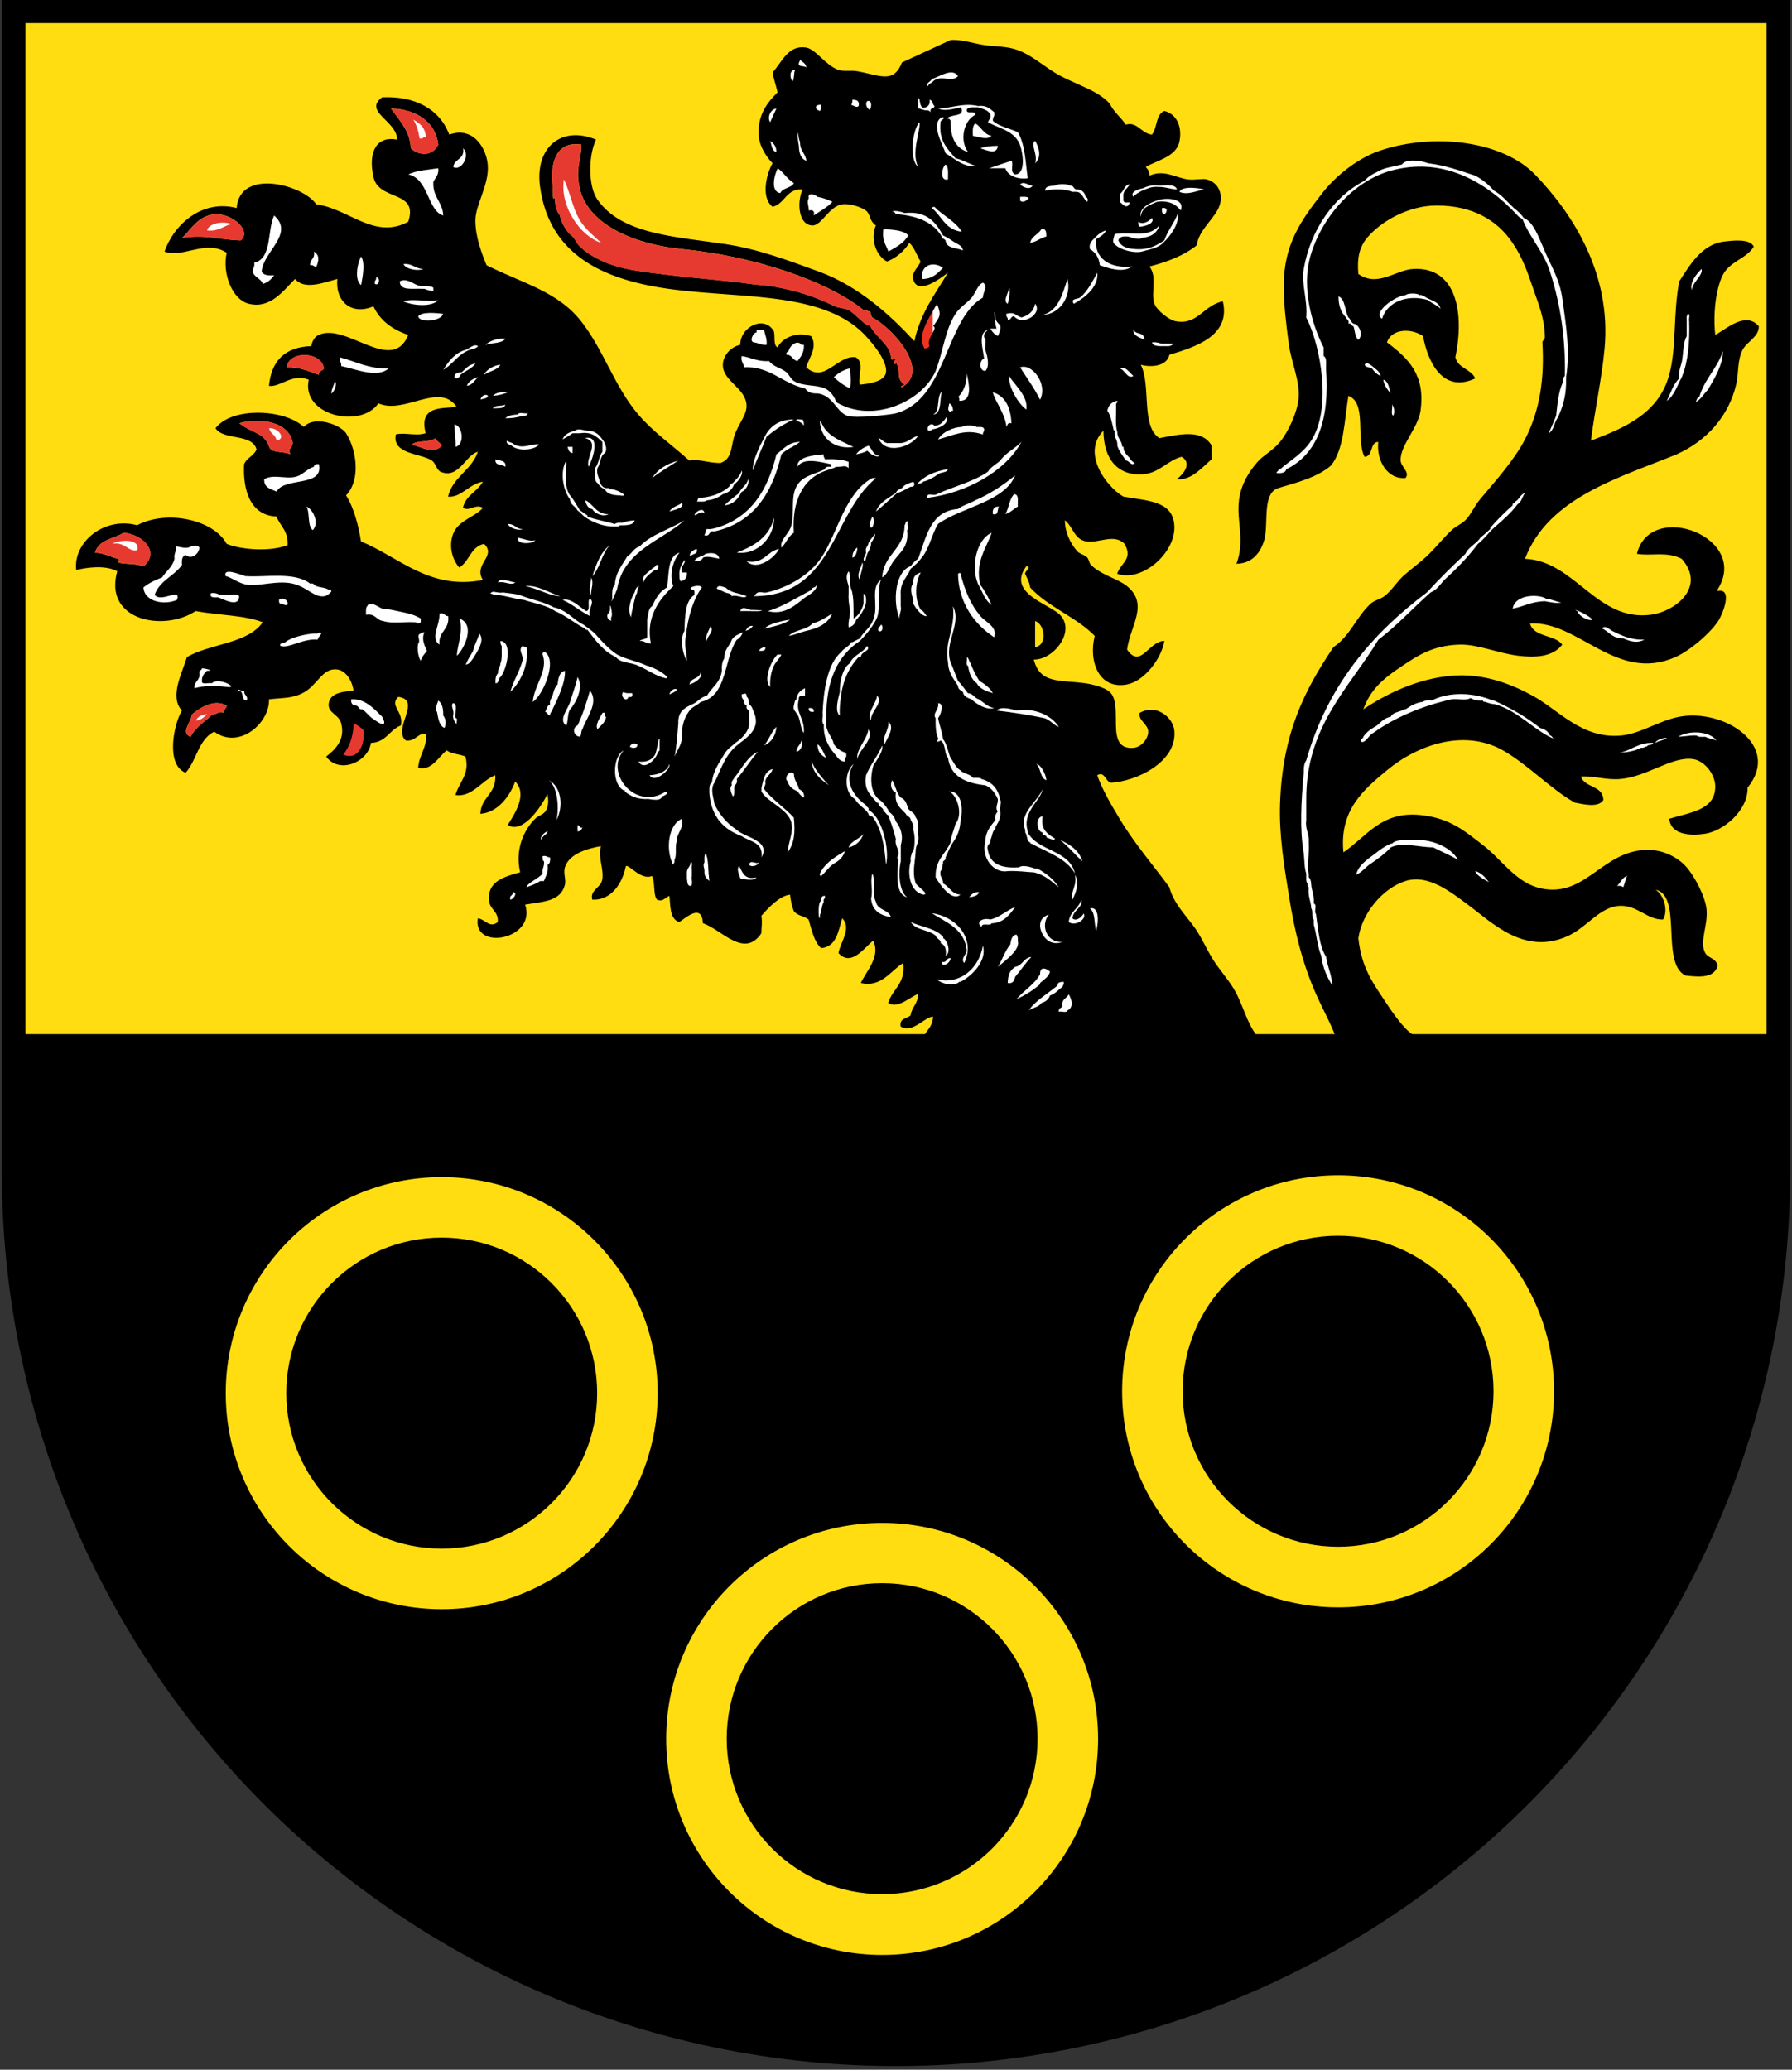 <?xml version="1.0" encoding="UTF-8"?>
<svg viewBox="0 0 970 1120" xmlns="http://www.w3.org/2000/svg">
<rect x="0" y="0" width="970" height="1120" fill="#333333" stroke="none"/>
<path d="m5 4v630a480 480 0 0 0 960 0v-630z" stroke="#000" stroke-width="8"/>
<g fill="#fd1" transform="translate(4.2 4)">
<path d="m952 555.6h-942.4v-547.1h942.4z"/>
<path d="m720.1 632c-64.54 0-116.9 52.32-116.9 116.9s52.32 116.9 116.9 116.9 116.9-52.32 116.9-116.9-52.32-116.9-116.9-116.9m0 201c-46.47 0-84.14-37.67-84.14-84.14s37.67-84.14 84.14-84.14 84.14 37.67 84.14 84.14-37.67 84.14-84.14 84.14m-246.8-12.9c-64.54 0-116.9 52.32-116.9 116.9s52.32 116.9 116.9 116.9 116.9-52.32 116.9-116.9-52.32-116.9-116.9-116.9m0 200.9c-46.47 0-84.14-37.67-84.14-84.14s37.67-84.14 84.14-84.14 84.14 37.67 84.14 84.14-37.67 84.14-84.14 84.14m-238.4-388c-64.54 0-116.9 52.32-116.9 116.9s52.32 116.9 116.9 116.9 116.9-52.32 116.9-116.9-52.32-116.9-116.9-116.9m0 201c-46.47 0-84.14-37.67-84.14-84.14s37.67-84.14 84.14-84.14 84.14 37.67 84.14 84.14-37.67 84.14-84.14 84.14"/>
</g>
<path d="m497.2 179.3v10.28h11.62v-30.93" fill="#e32"/>
<path d="m233.2 75.24h-14.87v-14.23h14.87zm24.1 16.94h-12.63v-12.63h12.63zm-33.5-27.38l6.73 9.42-3.36.68-3.37-10.1m22.1 50.2l-15.88 5.93-10.23-27.41 15.87-5.93zm-117 12h-21.39v-7.6h21.39zm24.1 27.4h-16.48v-40.08h16.48zm20.6-9.3h-6.43v-10.17h6.43zm25.1 10h-6.31v-17.53h6.31zm6.8 1.4h-3.51v-8.41h3.51zm36.5 18.7h-26.41v-35.29h26.41zm-29.3 27.7h-31.44v-10.87h31.44zm-29 10.8h-4.91v-8.41h4.91zm100-4.1h-44.4v-28.4h44.4zm-25.1-2h27.23v23.37h-27.23zm-104.8 32.8h-9.82v-10.75h9.82zm27.1 26.8h-42.07v-16.59h42.07zm71-22.4h-7.71v-17.53h7.71zm42.4-.4h-21.97v-7.6h21.97zm-16.4 10.3h-12.27v-7.95h12.27zm67.7 31.2h-44.06v-59.37h44.06zm22.4-26.4h-15.31v-13.56h15.31zm-76.1 39.1h-18.58v-18.93h18.58zm-117.5-8.7h-11.22v-18.93h11.22zm13.4 38.7h-75.38v-22.67h75.38zm-111.3-28.1h-16.59v-8.06h16.59zm34.34 8.8h-17.65v-16.01h17.65zm-10.04 17.4h-25.71v-11.92h25.71zm2.69-7.5h-27.11v-15.78h27.11zm79.85 31.8h-35.41v-9.11h35.41zm46.9-11.3h-33.77v-13.79h33.77zm34.8 20.9h-40.55v-30.15h40.55zm-128.1 20.1h-33.3v-20.8h33.3zm-19.2 10.1h-14.37v-5.38h14.37zm90.9 1.3h-20.57v-15.31h20.57zm41.5 2.6h-15.19v-17.53h15.19zm100.5 6h-87.06v-56.68h87.06zm-25.4-55.4h-57.14v-34.71h57.14zm-53.9-21.8h-7.36v-5.96h7.36zm279.7 126.6h-233v-194.9h233zm39.4 46.1h-122v-62.4h122zm-212.4-27.3h-21.74v-30.15h21.74zm-9.2-13.3h19.63v29.45h-19.63zm18.3-14.7h28.75v39.97h-28.75zm25.9-.7h21.74v28.75h-21.74zm18.9-3.6h42.07v42.77h-42.07zm8.5 41.4h7.01v21.03h-7.01zm90.4 48.4h-38.57v-39.97h38.57zm-21.7-10.5h16.83v24.54h-16.83zm90.4 37.1h-76.43v-75.73h76.43zm-21-100.9h-30.15v-72.92h30.15zm-9.8-178.1h-163.4v-53.29h163.4zm4.9-28.1h-44.87v-65.21h44.87zm-73.6-46.9h37.86v42.07h-37.86zm-78.6 8.4h-21.73v-15.42h21.73zm6.3 4.2h-9.82v-14.72h9.82zm9.1 9.8h-10.52v-19.63h10.52zm9.2-2.1h-11.92v-14.02h11.92zm12.6 7.7h-16.13v-16.83h16.13zm58.9 4.9h-36.46v-21.74h36.46zm45.6-21h-46.28v-61h46.28zm-37.2 3.5h-21.03v-49.08h21.03zm34.4-105.9h-59.6v-71.52h59.6zm34.3 32.3h-44.87v-70.12h44.87zm-85.5-44.91h-21.74v-44.17h21.74zm-28.1-24.54h-43.47v-25.94h43.47zm-39.9 18.93h-14.02v-19.63h14.02zm-17.6-23.14h-8.41v-9.11h8.41zm13.3-30.15h-6.31v-6.31h6.31zm-3.4 8.42h-7.01v-8.41h7.01zm89.7 75.69h-32.96v-17.53h32.96zm4.9 16.2h-25.94v-20.33h25.94zm-33.6-19.7h-14.72v-10.52h14.72zm106.5 62.4h-44.17v-42.77h44.17zm14.1 29.5h-10.52v-15.42h10.52zm21-21.1h-26.64v-14.72h26.64zm-20.4-34.3h-26.64v-36.46h26.64zm14.1-14.7h-24.54v-41.37h24.54zm-19 91.8h-12.62v-18.23h12.62zm9.9 14.7h-18.93v-18.93h18.93zm-.7 6.3h-12.62v-9.82h12.62zm20.3-119.8h-16.13v-25.94h16.13zm-3.5-26.7h-9.82v-7.71h9.82zm16.1 2.1h-24.54v-7.01h24.54zm-227.9-24.77h-8.88v-8.41h8.88zm-4.2 5.62l11.45 10.28-10.52 7.72-4.9-2.57zm16.9 13.55l14.26 5.84-9.35 9.82-7.48-2.57zm39 19.4l18 5.14-11.92 10.99-2.34-.24-2.1-3.27zm24.8 20.6l7.48.47 3.27 1.87-.23 1.63-4.68 3.28-5.84 2.8-3.27.47-.7-3.04 1.64-4.44zm-196.4-48.64l8.18 20.1 11.22 12.85 5.84 5.14-4.44 4.68-7.01-3.5-6.78-6.08-6.54-11.92-3.27-11.45zm104 83.64l5.61.47 1.87 6.31-.47 4.2-4.2.94-5.85-1.4-1.64-3.98zm20.4 7.5l3.97.23 3.74 2.57-.93 4.44-3.75 5.85-3.27-1.17-2.33-2.34-3.28-2.8 1.87-4.68zm23.8 16.4l5.38-2.57 2.33-.47.7 5.14.23 6.78-1.4 2.57-6.78-3.04-4.44-3.73zm-156.2 218l5.26 3.51 3.51 6.66 1.4 8.41 5.61 5.26 8.06 3.85.7 5.62-7.01 1.4-8.06-3.86-6.31 11.92.35 15.08-6.31 3.15-8.77 2.46-6.66 3.85-3.85 4.56-1.06-6.31 7.01-6.31 4.91-9.12.7-6.66 3.86-12.97 5.61-6.31 2.8-5.61 1.06-7.71zm209.6 109.8l5.61-1.75 6.31 8.76-6.66 2.46-7.71-2.46zm179.9-273.8l14.02-14.02 7.48-11.69 2.81-12.62 1.4-11.69-5.14-18.69-3.27-15.43-2.34-17.29 5.14-25.71 10.75-14.03 17.3-18.7 17.76-7.94 15.89-2.34 14.49.93 25.71 12.63 20.1 17.29 11.22 22.44 9.82 25.24.46 20.1.47 18.23.47 19.17-6.08 11.22-7.94 7.48 1.4-12.63 1.87-11.22v-10.28l1.4-15.89-1.4-16.36-2.34-13.56-4.67-12.62-4.68-13.09-9.81-10.75-12.16-13.09-18.69-8.41-18.7-6.08-14.03 3.28-16.83 9.81-13.08 11.69-6.55 16.36-4.2 14.02 1.87 19.63 3.73-9.81 6.55-5.15 7.95 5.15 3.73 5.61 4.68-5.15 12.62-4.2 14.49-1.87 8.42 3.27 4.2 12.15-9.81-2.8-15.89.47-8.89 8.88-7.01 10.28 3.27 5.61 10.29 14.02 4.2 16.36-3.74 9.82-7.01-10.75-5.14-11.22-5.14-9.82-6.55-6.54-7.01.93-.93 6.55-1.87 18.23-6.08 19.63-7.01 11.22-13.09 7.01h-7.48zm143.3 5.9l-7.36 17.18-17.18 18.58-9.82 14.72-4.9 10.87 8.06 3.86 12.27-2.46 13.32-5.61 13.32.36 12.27 4.55 9.47 9.12 16.13 5.61 14.02 6.31 5.61 5.61-9.47 1.4-20.68-5.26-10.52-5.61-10.87-5.61-16.47-4.21-13.68 1.06-17.88-.35-9.11-4.91-6.66-1.05-24.19 20.33-10.87 12.27-13.32 18.93-10.17 17.88-1.05 9.12 5.61-2.11 14.72-10.16 17.18-9.12 17.18-6.66 17.53-3.15 14.37 3.85 9.12 2.11 13.67 9.46 8.41 6.66 9.82 5.96 20.69 7.01 7.36-2.8 12.62-4.91 10.86-1.75 4.91-3.51h10.52l10.17.35 8.06 5.96-2.1 3.86-34.01.7-9.46 5.61-19.64 1.75-17.53-2.45-18.58-10.87-28.39-16.83-17.53.35-21.04 6.31-15.42 8.42-11.57 8.76-20.34 2.11-3.15 18.58-3.86 19.98 2.46 21.38 2.1 15.08 7.01-1.05 7.36-9.82 8.77-9.81 14.02-9.12 12.97-1.05 10.87.35 8.77 4.91 5.96 6.66 7.71 4.21 11.22 8.76 11.92 7.01 35.05 3.51 17.18-10.87 11.22-6.31-2.45 10.52-8.77 2.8-38.91 7.36-34.71-12.62-23.84-16.12-21.38-1.06-7.37 5.96-10.86 7.72-7.37 9.46-13.67 4.91 3.16 17.18 4.9 15.78-.34 8.41v6.31l-4.21-3.86-8.42-16.12-5.61-30.15-2.45-16.83-.7-24.54.35-21.74 3.15-18.23 9.12-17.88 10.17-21.38 14.37-19.99 23.14-23.84 21.03-16.12 12.98-10.87 8.76-13.67 9.81-10.87zm93.2-118.3l-6.5 4.7-3.08 8.49-.54 8.49-1.63 7.22-.54 8.49-.72 5.24-1.98 7.23.54 3.07-1.99 7.59-3.25 7.59-3.25 7.94 9.39-2.34 4.34 2.53 4.51 1.8 5.96-3.25 5.42-9.21 3.98-9.04 1.63-8.13-2.35-3.97-3.8 3.07-5.24 7.41-4.15 8.31-5.42 4.88.18-3.98 1.45-9.39.18-10.12 1.26-7.95.36-12.46 1.62-8.68 4.16-7.22z" fill="#fff"/>
<path d="m488.3 209.5c15.82-9.15-5.83-32.64-16.16-37.69-.69-.89-.66-2.49-1.35-3.37-1.62.27-1.46-1.23-3.36-.67-19.91-15.99-59.73-29.23-98.28-32.99-24.34-2.37-50.25-12.45-55.19-32.31-2.82-11.33 1.03-16.77.67-24.23-14.16-2.15-16.85 10.99-15.48 22.21.33 2.73-.35 9.71 1.35 6.06-.34 5.1 1.12 8.48 2.69 10.1-.12 2.73 3.82 9.26 6.06 10.77 1.87 1.26 2.35 3.58 4.04 5.38.81.87 3.2 3.04 4.71 4.04 13.38 8.92 26.21 9.8 45.09 12.12 14.15 1.73 31.22 2.96 43.08 4.71 3.5.52 9.05.8 12.12 1.35 14.06 2.52 22.13 5.32 33.66 10.77 2.25 1.06 5.57 1 7.4 2.02 3.97 2.2 10.04 9.81 11.44 8.07 2.34 5.9 12.16 11.52 11.45 18.18.9 1.65 2.03-1.22 2.69.67-2.43 1.38.02 3.71 0 1.35 3.22 5.06-.38 8.54 4.71 12.11-.26.35-3.27 1-1.34 1.35m26.2-187.8c5.62-.56 12.78 1.91 18.17 2.69 6.08.89 12.29.54 18.18 2.7 6.95 2.54 12.44 7.3 18.84 11.44 10.66 6.88 23.64 9.5 30.97 17.5 2.16 4.56 6.06 7.4 8.75 11.44 6.22-1.86 8.3 4.77 14.13 5.39 2.94-3.57 2-11.02 6.73-12.79 7.18 1.78 9.77 9.35 8.08 16.82-1.82 8.08-12.6 10.06-18.17 13.47 1.09 1.15 2.03 2.45 2.02 4.71 8.05-3.57 14.17 1.2 20.86 2.02 3.84.47 7.66-.61 10.1 0 6.84 1.71 9.18 8.8 6.73 14.81-2.75 6.75-10.91 12.4-12.12 20.86-6.85 5.48-15.74 8.94-25.57 11.45 4.46 5.78.53 14.3 2.69 20.19 1.3 3.56 7.9 8.76 11.44 9.42 12.06 2.27 14.93-8.54 25.58-10.77 4.4 18.65-14.62 24.64-28.95 28.95-1.11 5.74-8.96 7.14-15.48 5.38 5.7 10.91-.05 33.26 10.1 39.72 10.75-2.02 22.99-5.1 28.27 4.03v7.41c-5.12 4.31-10.88 11.55-18.85 10.77 3.21-2.42 8.59-8.36 2.7-12.12-7.65 1.77-11.92 8.74-20.87 9.43-13.66 1.05-21.48-8.06-21.54-23.56-12.01 12.09 1.48 30.24 10.77 35.67 13.37 2.35 26.69 2.33 27.6 15.49 1.03 14.94-17.52 31.02-30.97 26.25 2.3-6.3 8.66-7.85 4.04-16.16-5.69-5.84-14.3-.11-20.86-1.35-6.53-1.22-6.85-7.67-11.45-11.44-.01 6.39 2.9 12.5 6.73 16.83 1.23 1.38 4.04 1.87 5.39 3.37.91 1.01 1.01 3.06 2.02 4.03 5.85 5.66 14.48 7.33 19.52 11.45 12.04 9.85 1.59 21.68 0 34.33 7.42 10.7 11.58-4.59 20.19-4.71-1.4 9.13-10.52 21.67-20.19 23.55-15.18 2.97-21.01-12.41-17.5-26.25-10.07-10.34-25.24-15.59-35.01-26.25-.29-3.07-1.72-5-2.69-7.4-.16-1.42 3.97-3.73.68-4.04-10.9 14.46 12.43 20.39 18.17 26.25 8.82 9.01-3.51 24.51-14.14 24.23 3.35 13.27 13.94 10.92 27.61 12.79 4.2.58 10.78 2.27 13.46 4.71 7.97 7.3-3.2 31.45 12.78 30.29 4.5-.32 8.13-5.05 8.08-8.75-.06-4.19-5.26-5.77-4.71-10.1 8.92-5.28 18.13 2.27 18.85 9.43 1.72 17.14-20.77 27.61-34.33 28.27-3.12-.75-3.24-6.37-7.41-4.04 2.84 8.08 7.49 15.8 12.12 23.56 7.95 13.31 18.21 25.09 26.92 37.02 2.31 8.7 8.45 14.66 13.47 21.54 3.82 5.23 6.49 11.71 10.1 17.5 3.47 5.59 8.17 10.65 11.44 16.16 4.99 8.41 6.6 18.02 12.88 25.88 15.16-.49 27.29.11 42.31.37-2.65-7.41-6.91-14.87-10.77-23.56-7.11-16.02-11.54-33.13-14.8-53.85-2.43-15.32-5.28-31.98-4.71-49.14 1.23-37.8 13.09-61.33 28.94-84.81 9.04-5.99 12.4-16.54 20.19-23.56 2.02-1.82 5.15-2.31 7.41-4.04 4.02-3.07 6.79-7.98 10.77-11.44 4.4-3.84 9.13-7.15 13.45-11.44 4.07-4.04 7.9-8.83 12.12-12.79 2.39-2.24 5.92-3.56 8.08-6.06 2.69-3.1 4.56-7.41 7.4-10.77 8.23-9.76 18.57-21.33 24.24-32.31 8.28-16.07 10.55-33.37 9.42-52.5-.04-.68 1.36-2.11 1.35-2.7-.16-10.33-3.36-17.68-6.06-25.57-3.47-10.12-5.95-17.45-11.45-25.58-8.28-12.26-21.6-20.19-41.05-20.2-15.31 0-30.31 8.6-37.7 17.51-4.37 5.26-5.46 11.36-4.71 19.52 10.48 7.42 20.09-2.16 29.62-2.7 23.49-1.33 27.92 23.66 22.89 47.8 1.4 5.99 8.51 6.28 10.76 11.44-17.85 8.27-25.72-9.29-28.27-22.89-6.13-4.36-16.96-4.22-19.52 3.37 12.04 9 20.85 17.95 18.17 37.02-1.3 9.28-11.16 18.92-10.77 26.92.18 3.52 5.17 6.2 2.7 9.43-9.85.97-15.89-9.35-14.81-19.52-4.82.33-2.52 7.8-7.4 8.07-4.91-9.01 1.46-29.29-8.76-32.98-2.23 13.48-2.37 29.04-9.42 37.7-7.06 6.18-18.31 9.24-28.27 12.11-9.54 2.75-5.13 19.95-8.08 28.94-2.19 6.7-6.61 11.95-14.81 12.12 4.73-12.84-.06-22.72 1.35-34.33 1.12-9.17 5.9-16.07 10.1-20.86 3.2-3.66 8.05-5.84 12.12-10.77 4.51-5.5 9.67-16.53 10.09-24.23.52-9.48-4.07-18.97-5.38-28.95-1.34-10.12-2.74-21.22-2.7-31.64.09-22.33 9.61-35.33 20.87-49.81 8.12-10.44 20.36-19.29 30.96-22.88 29.97-10.17 66.94-5 84.14 12.79 20.23 20.91 41.47 53.54 37.69 94.23-1.46 15.86-5.1 32.26-7.4 49.81 19.19-7.16 36.84-15.16 42.41-35.67 4.06-14.97 1.98-32.19 5.38-50.49 5.31-8.02 11.95-20.11 24.24-21.54 4.87-.56 13.92-1.74 16.15 2.7-3.92 6.58-13.03 7.91-16.83 15.48-3.87 7.73-5.26 21.51-4.03 32.31 6.02-3.19 16.4-12.93 23.56-4.71.21 5.71-6.39 8.27-8.76 12.79-2.91 5.54-2.12 12.68-3.36 18.17-4 17.72-16.08 31.07-32.32 38.37-30.94 12.64-69.48 23.35-82.11 56.54 27.02 1.15 38.88 34.04 67.98 30.29 13.49-1.74 30.23-15.09 16.83-30.29-8.34-4.19-16.45-1.33-24.23-2.69 7.27-29.72 62.72-8.55 43.08 20.19 9.18-2.32 3.59 11.65 1.34 15.48-3.66 6.26-15.17 16.48-23.55 20.2-32 14.16-52.46-19.77-78.76-18.18 2.09 7.56 13.36 5.94 17.5 11.44-5.32 6.96-15.26 7.03-23.56 6.06-10.75-1.25-22.01-6.23-31.64-6.06-12.43.24-20.43 4.29-28.27 9.43-11.26 7.38-19.73 13.09-24.23 25.58 12.16-8.15 28.93-16.56 47.79-18.18 17.89-1.54 33.24 5.04 43.75 10.77 14.43 7.86 26.99 23.79 48.47 21.54 10.05-1.05 20.45-8.1 30.96-10.09 24.29-4.61 55.54 15.54 37.02 38.36.27 12.45-13.08 23.39-22.88 24.91-7.92 1.22-18.64.74-19.52-8.08 10.98-3.44 24.95-4.52 24.91-17.5-.03-6.42-5.68-13.94-12.12-14.81-11.38-1.53-24.56 9.42-39.04 10.77-7.81.73-13.93-1.71-21.54-1.35 1.98 6.32 11.99 4.61 12.12 12.79-2.85 4.26-10.53 2.27-15.49 1.35-12.79-7.26-24.2-19.47-37.69-27.6-21.4-12.89-47.23-3.8-63.95 10.1-12.47 10.36-25.87 21.46-23.56 44.42 12.87-8.78 20.39-22.37 41.73-20.19 16.02 1.64 23.73 8.57 33.66 16.16 10.45 7.98 18.05 20.67 31.64 23.55 24.3 5.16 33.21-20.91 57.89-20.86 7.86.02 15.96 3.75 20.86 9.42 4.61 5.33 10.19 16.14 10.78 22.89.78 9.17-4.06 17.41-.68 23.56 1.51 2.75 5.55 2.51 6.73 6.73-1.82 6.75-9.47 6.31-17.5 5.38-13.66-6.76-1.32-43.11-16.16-46.44 4.51 2.87 7.04 11.31 4.04 16.15-8.56.25-13.77-7.87-23.56-7.4-10.51.5-17.64 11.51-27.59 16.15-23.66 11.04-41.27-7-54.52-16.82-9.3-6.89-21.44-16.6-33.66-12.79-12.22 3.8-23.62 17.26-25.58 30.96 1.79 16.53 8.05 24.38 15.48 35.67 3.74 5.68 11.01 16.1 16.16 17.51 4.96 1.36-271.6-.7-266.6-.68 1.82-3.12 4.7-5.17 4.71-10.09-4.29.06-11.28 9.4-17.5 5.38-.83-4.65 3.49-4.14 5.39-6.06.61-4.55 4.04-6.28 4.04-11.44-3.07.46-11.04 8.48-16.16 4.71 2.24-7.63 9.51-10.23 8.08-21.54-6.75 4.02-11.73 13.4-22.89 10.77 2.83-6.36 10.75-14.09 6.74-22.88-4.64 3.23-11.7 14.51-18.85 6.73.82-5.57 7.39-13.49 2.02-18.85-2.2 7-3.04 15.37-11.45 16.16-3.81-3.6-5.08-9.73-6.73-15.49-2.34-1.91-6.43-2.09-8.08-4.71-1.04-2.54-1.6-5.57-2.01-8.75-5.66.69-11.5 6.86-15.49 11.44.58 4.04.05 4.99 0 9.43-9.33 13.99-21.64-2.16-31.64-5.39-.55-10.82-8.86-3.28-12.78-.67-5.45-1.43-4.77-9.75-5.39-14.14-2.6 1.07-3.38 3.33-6.73 2.02-2.17-2.99-.84-9.47-2.69-12.79-5.88 2.46-12.21-6.22-14.14-5.38-1.9 9.77-8.19 18.73-18.17 18.17-1.43-5.16 4.53-6.27 5.39-10.77 1.05-5.59-2.5-12.29-.68-18.17-6.85 1.21-17.17 3.89-19.52 11.44-.97 3.12.7 6.75 0 9.43-2.31 8.82-10.74 9.04-21.54 10.77 6.35 18.9-28.53 25.31-25.58 7.4 4.12.56 6.39 5.62 10.77 2.02.49-5.78-4.22-6.69-4.71-11.44-1.06-10.39 7.65-12.95 16.83-15.49-2.76-11.93 1.6-22.41 8.08-28.94 1.94-1.96 4.76-2.13 6.05-4.71 1.33-2.65 1.2-5.67.68-8.75-3.87 7.85-13.58 21.75-21.54 16.83 3.68-5.95 10.93-16.59 4.04-23.56-3.11 8.63-9.92 16.91-18.85 17.5.4-9.25 8.69-10.6 8.08-20.87-7.53 2.82-12.26 11.94-21.54 10.77 1.89-7.09 7.93-11.27 5.38-20.87-3.08-1.4-7.61-1.35-10.1-3.36-4.54 3.36-7.99 11.23-15.48 9.42.32-6.71 5.38-12.03 4.04-18.17-3.6-1.38-5.49 4.23-10.77 3.37-7.33-6.27 8.99-21.9-4.04-23.56-5.14 4.88 3.17 7.88 1.35 15.48-6.17 2.35-7.9 9.14-16.15 9.42-1.54 10.49-17.24 17.07-24.24 7.4 5.69-4.38 10.38-9.71 8.08-18.17-1.25-4.62-7.02-5.33-6.73-10.09.32-5.37 5.7-6.86 13.46-7.41-.83-5.81-4.28-10.82-8.75-11.44-8.25-1.16-10.69 8.74-18.85 12.79-6.19 3.07-11.14 2.43-18.17 3.36.54 12.7-16.08 27.39-29.62 17.5-8.52 4.04-9.54 15.59-15.48 22.21-10.84-4.18-6.63-25.91-2.02-33.65-7.01-7.6.32-20.61 2.69-28.94 12.61-7.37 32.85-7.1 41.06-18.85-10.03-3.89-23.83-3.73-36.35-6.06-16.9 11.28-49.95 5.41-42.4-21.54-6.74-3.59-16.91-1.95-22.22-.67-1.74-14.94 14.94-29.03 32.99-24.23 16.51-8.68 41.62-2.74 48.46 10.09 8.19 3.24 23.54 4.34 32.99.68.44-7.64-4.03-10.34-6.06-15.49-14.41-.6-18.2-14.72-17.5-28.27 1.37-3.57 5.38-4.49 6.73-8.08-2.45-8.77-17.8-4.63-22.21-11.44 8.97-11.74 37.48-10.39 47.79-.67 5.71-6.42 19.65-1.28 22.88 3.37 5.84 9.27 7.98 25.37 0 33.65 4.4 6.89 6.79 16.82 8.08 24.9 20.56 8.44 37.26 26.6 65.97 20.87-5.32-8.66 7.67-12.79.67-19.52-7.29 1.47-7.91 9.59-13.46 12.79-4.72-5.47-5.7-13.73-2.69-19.52 3.28-6.33 11.71-8.12 15.48-12.79-3.97-2.34-7.31 2.19-10.78 0 1.48-6.83 7.86-8.75 10.78-14.13-7.43 1.15-11.79 8.79-18.85 8.07 2.66-10.8 12.72-14.19 16.15-24.23-6.54 1.39-10.19 15-20.19 10.77-2.09-.88-2.7-4.71-4.71-6.06-6-4.03-21.6-3.22-19.52-14.13 4.39-1.25 11.06 1.05 16.15-.67-3.47-14.09 6.83-13.46 16.83-14.14-9.24-13.91-28.39 4.23-42.41-2.02-9.52 13.95-41.94 6.59-37.69-12.79-9.21-3.59-15.18 4.14-21.54 3.36 1.28-13.52 8.57-21.04 22.88-21.53.62-3.09 1.96-5.09 4.05-6.06 14.79-6.88 39.79 21.62 48.46 0-8.56-2.88-15.2-7.69-18.85-15.48-11.82 5.06-20.73-2.56-19.52-14.81-7.46 2.01-17.91 6.13-22.88 0-6.37 6.29-13.16 16.21-24.91 13.46-9.28-2.17-14.6-16.68-12.12-27.6-11.13-7.47-23.87 3.13-33.65-.67 5.23-14.97 20.51-28.35 39.04-23.56 1.68-21.78 36.04-12.59 43.08-2.02 17.8 2.4 31.51 19.37 49.81 9.43 5.75-17.32-15.98-10.95-18.85-24.24-3.11-14.39 2.23-22.25 12.79-20.19.21-9.99-18.58-15.11-8.08-22.89 17.53-.8 31.07 6.13 36.35 20.2 12.89-4.76 20.33 7.39 20.87 16.82.6 10.59-6.74 21.22-6.73 29.62 0 9.01 3.48 17.96 6.05 24.23 20.51 10.16 38.51 14.25 51.16 30.29 12.13 15.39 18.06 35.37 30.97 50.49 8.21 9.62 18.3 16.48 27.59 24.9 6.45-.85 9.36 1.24 16.83 1.35 7.01-2.51 5.41-9.46 8.08-16.15 2.36-5.93 6.5-10.42 6.06-15.49-.81-9.28-12.89-12.69-12.8-21.54.07-4.98 4.39-9.84 9.43-10.77-.09-9.83 13.06-16.25 18.17-7.4.81 2.78-.46 7.64 2.02 8.75 2.55-5.14 10.12-8.65 18.18-6.06 3.76 5.75-1.28 12.02-2.7 16.83 9.96 9.18 16.88-6.9 26.93-5.38 4.78 3.01.99 10.17 2.02 14.8 4.46-.44 12.89-1.44 14.13-6.05 1.86-6.87-9.88-19.82-14.13-23.56-24.6-21.67-69.81-16.7-107.7-22.89-35.4-5.78-60.53-20.35-65.29-54.52-2.98-21.36 11.55-33.38 30.29-25.58-4.25 8.83-4.24 25.16.67 32.31 13.04 18.97 42.05 20.14 69.33 24.23 17.37 2.6 33.79 8.69 50.49 14.81 22.33 8.19 39.37 24.29 51.83 37.69 3.26-15.13 11.25-25.54 18.17-37.02-4.51 3.38-16.62 12.55-18.85 3.37-.88-3.64 2.86-6.24 4.04-9.43-2.08-3.3-3.26-7.51-6.06-10.09-2.94 4.46-6.8 8-12.11 10.09-5.68-2.89-9.23-11.83-6.06-19.52-3.97-2.99-2.71-6.07-5.38-8.07-2.58-1.93-8.85-3.95-12.79-3.37-7.17 1.06-11.16 11.58-16.16 11.44-7.35-.19-8.55-11.74-5.38-19.52-8.95-.41-9.32 7.74-16.16 9.43-6.46-4.94-3.41-17.79 0-23.56-3.1-3.13-6.84-8.61-7.4-14.14-1.21-11.93 4.78-18.93 10.09-24.23-.81-3.68-2.06-6.91-2.69-10.77 5.28-5.98 8.53-14.98 18.17-13.46 5.14.81 10.64 9.72 17.51 12.11 2.53.89 6.79.09 10.09.68 12.33 2.19 19.7 6.95 24.24-4.72m-55.11-1.34c-.21.91-.96 1.29-.67 2.69.86.94 3.17.41 4.03 1.35-.23-2.23-2.01-2.92-3.36-4.04m-2.7 5.38c-3.39-.19-2.85 4.87-1.35 6.06 1.06-1.4.47-4.47 1.35-6.06m74.7 6.06c4.66-3.71 9.76 1.01 13.47-2.69-2.76-4.74-10.22.19-13.47 1.35h-.67c-.09 1.53-4.05 2.6-2.02 4.03.21-1.58 2.09-1.5 2.69-2.69m-4 14.14c-4.05 1.55-2.69-5.79-4.03-4.71v5.38c1.27-.15 1.48.76 2.69.67 1.41.78 2.62-.4 4.04 1.35-.86-2.66 1.96-1.63 2.02-3.37-1.16-.86-.84-3.2-2.69-3.36.36 2.38-.58 3.47-2.03 4.04m-39.7-4.04c.05 1.17-.15 2.09-.67 2.69 1.41.44 2.99 1.78 4.04.67.54-2.78-1.04-3.45-3.37-3.36m9.4 5.38c.99-1.06 1.4-5.34-1.34-4.71-1.38 1.46-.23 4.19 1.34 4.71m-29-2.02c-.59 2.16 1.03 2.11 2.02 2.7.57-.78.89-1.81.67-3.37-1.17-.05-2.09.15-2.69.67m87.6 0c-7.74-1.91-15.2 1.35-21.54 1.35 3.54 1.74 8.83.03 12.11-.67.87.88.87 2.48 0 3.37-2.03 1.32-5.78.94-7.4 2.69 1.16-.04 1.72.51 2.02 1.34-.24 9 2.7 14.8 9.42 16.83-4.84-6.46-2.25-17.32 4.04-20.19.27-2.51-4.2-.29-4.71-2.02-.47-1.81 1.39-1.3 2.02-2.02h4.04c2.7.88 5.63 1.54 6.73 4.04.32 2.11-.96 2.63-1.35 4.03 5.38 3.27 14.81 4.49 17.5 12.79 1.67 5.17 2.76 15.12-2.69 15.49-3.29-1.2-.73-5.23-2.02-7.41-4.11 1.28-8.07 2.7-12.12 4.04h8.75c1.32 4.54 7.55 6.16 12.12 5.38-1.18-7.68-1.33-18.32-5.38-24.9-4.47-2.04-10.01-3.01-13.47-6.06-.33-2.12 1.22-2.37.68-4.71-2.21-1.83-4.13-3.95-8.75-3.37m-292.2 20.87c-1.14-11.39-11.14-19.22-25.57-19.52 6.65 8.97 10.17 12.79 10.76 21.54 4.47 4.26 11.84 4.34 14.81-2.02m179.7-12.12c1.04-2.54 2.24-4.93 3.36-7.4-2.9.26-5.3 4.55-3.36 7.4m100.3 19.53c-4.14-5.07-9.22-9.18-8.08-19.53-.11-1.15 3.82-2.64.68-2.69-6.36 3.57.64 14.94 2.02 19.52 4.59 2.59 10.01 7.93 16.15 6.73-3.82-1.12-6.68-3.18-10.77-4.03m-19.5-19.53c-3.69 3.81-5.88 20.09-.67 24.24-4.12-7.77 1.51-20.16.67-24.24m28.9 7.41c3.24.47 7.77 2.47 10.1 0-4.32-.84-5.47-4.85-8.75-6.73-1.58 1.11-1.46 3.93-1.35 6.73m-93.5 4.71c.08-1.97-.48-2.08-.67-3.36-1.07-7.17-.93-.48 0 4.03.07 3.97 1.03 7.05 4.03 8.08-.33-3.7-3-5.07-3.36-8.75m-16.2-2.02c.88 2.26.79 5.49 3.36 6.06.03-3.17-1.57-4.72-3.36-6.06m143.4 0c-2.84 1.73 1.65 7.15 0 12.12 3.65-3.33 2.19-8.46 0-12.12m-29.6 4.04c3.3.92 8.9 3.84 9.43-1.35-3.56.04-6.88.31-9.43 1.35m-280 0c .94 6.1-4.78 5.54-5.38 10.1 4.42 2.46 9.43-6.29 5.38-10.1m522.3 8.08c-3.36-1.37-11.97-2.75-14.13.67-4.66 1.18-9.95 1.72-13.47 4.04-2.6 1.21-4.99 2.63-6.72 4.71-16.77 8.59-29.28 26.57-32.99 47.79-1.41 8.07 2.25 17.07 1.35 26.26 7.96 15.24 13.88 49.5 2.69 66.63-4.74 7.26-11.51 10.74-16.82 15.48h-.68c-.16.97-1.1 1.14-1.35 2.02 2.71.24 4.93-.01 5.39-2.02 16.89-8.24 23.47-26.79 21.53-53.84-.16-2.76.66-6.49-1.34-7.41v-4.71c-6.67-12.91-11.7-32.48-7.4-48.46 5.73-21.31 23.3-41.47 43.75-47.12 27.96-7.73 51.42 5.74 68.66 24.23.66.91 1.8 1.34 2.69 2.02 3.84 10.01 11.2 17.11 14.81 28.27 5.76 17.81 8.5 36.54 8.08 56.54-1.12.68-.73 2.86-1.35 4.04-2.13 4.82-2.67 11.24-3.37 17.5-1.29 3.19-2.63 6.34-4.03 9.43 2.8-1.46 2.92-5.61 4.71-8.08 2.6-5.25 4.57-11.14 4.71-18.85v-3.36c2.31-14.81-.18-28.97-2.02-42.41-1.43-10.42-5.82-17.27-9.42-25.58-3.51-8.08-6.26-16.05-11.45-18.18-1.51-2.07-3.31-3.87-5.38-5.38-3.49-3.24-6.41-7.05-10.77-9.42-2.86-3.2-6.15-5.97-10.1-8.08-8.13-2.64-15.96-5.58-25.58-6.73m-261.2.67c-2 1.53-3.25 9.23 1.34 8.08-.07-3.08.55-6.83-1.34-8.08m-290.7 5.39c10.92 2.33 10.31 19.72 18.84 22.21-.36-7.49-5.85-9.85-5.38-18.18 1.07-2.29 3.06-3.66 2.69-7.4-4.42.76-11.98 1.1-16.15 3.37m199.9-3.37c-1.74 3.15-4.29 12.61 1.35 13.46 1.3-2.96 5.89-2.63 7.4-5.38-3.48-2.13-5.52-5.69-8.75-8.08m131.2 8.75c1.37 1.43 5.2 3.27 6.73.67-2.06.01-4.88-2.69-6.73-.67m18.9.67c-2.46.23-5.32.07-5.39 2.7 4.72-1.03 10.92-.98 14.81.67 1.66-.09 3.25-.1 4.04.67 1.69 1.23 2.22 3.62 4.04 4.72.93-2.73-1.46-2.13-1.34-4.04-.86-1.62-2.2-2.74-4.72-2.7-1.58-.2-1.25-2.33-3.36-2.02-1.16-1.11-6.92-1.11-8.08 0m37 6.03c-.36-3.73 2.33-4.4 3.37-6.73-2.84.31-3 3.29-4.72 4.71-.92.87-.66 2.93-.67 4.72 1.61 1.27 3.99 4.42 5.39.67-.21-1.01-2.84.73-3.37-1.35zm10.8-4.68c-2.44.5-7.51 1.88-5.39 4.71 1.13-1.57 3-2.39 4.72-3.36 2.67-.92 4.81-2.37 8.75-2.02 3.9-.09 6.36 1.27 10.09 1.34-1-3.38-7.7-1.91-10.09-2.02-2.45-.57-6.01.22-8.08 1.35m19.5 2.02c4.35 1.92 9.54-.64 13.46-1.35-3.45-.73-11.98-2-13.46 1.35m-200.6 3.36c-1.3 2.38.02 3.88 0 6.73 2.32-.53 3.22.37 2.69 2.69 3.45-2.39 7.31-4.37 10.1-7.4-2.45-1.15-5.03-2.15-8.08-2.7-.65-.88-5.54-2.99-4.71.68m119.1 0c-.86-.93-2.92-.67-4.71-.68v2.02c1.72 1.64 3.68-.27 4.71-1.34m69.4 2c6.6-.77 10.29 1.37 12.79 4.71 2.78-6.78-8.5-7.19-12.79-5.39-4.12 1.27-10.04 4.3-8.75 8.75.36-5.25 4.94-6.28 8.75-8.07m-105.7 16.2c-3.58-5.84-10.19-8.66-14.81-13.46-.53.15-1.33.02-1.35.67 5.33 4.32 7.39 11.91 16.16 12.79m108.4-12.8c-.1 1.67-.13 3.27 1.34 3.37 1.44-1.14 2.08-3.89-1.34-3.37m-139.4 2.7c-1.39-.66-5.84-1.73-6.73-.67 2.07-.5 1.29 1.85 3.37 1.35 10.9.99 19.2 4.57 23.56 12.11v.68c.79.32 1.52.71 2.02 1.34.4 4.54 6 3.87 9.42 5.39-.35-2.35-2.28-3.11-4.04-4.04-2.21-1.39-4.22-2.96-6.73-4.04-3.95-7.05-8.61-13.38-20.87-12.12m140 16.1c3.98-3.66 8.72-10.12 8.08-16.16-1.98 5.44-5.54 9.28-7.41 14.81-4.19 2.77-8.53 5.38-16.15 4.71-4.28-.2-7.52-1.46-8.75-4.71.46-2.01 2.68-2.26 5.38-2.02 1.68.6 6.09 1.95 7.41.68 4.97-.41 8.16-2.61 9.42-6.74-6.27 7.16-14.76 3.12-24.23 4.72-.22 1.58-1.06 2.52-.68 4.71 2.91 3.91 11.62 5.8 15.49 4.71 4.18-1.21 8.87-1.89 11.44-4.71m-499.4-1.3c6.49-4.89-4.54-14.92-14.14-14.13-9.16.75-13.48 9.31-17.5 12.79 12.62-1.97 19.92.96 31.64 1.34m7.4 12.1c.48 2.49-1.15 2.89-.67 5.38 1.2 2.62 4.33 3.3 5.38 6.06 2.79-.81 4.6-2.58 6.06-4.71-3.2.29-5.86.03-6.73-2.02.73-10.61 17.99-20.43 6.73-30.29-3.84 8.27-.98 23.25-10.77 25.58m479.2-19.5c3.19-.2 8.49-1.81 6.73-4.72-1.42 1.55-4.68 3.92-7.4 2.03-.05 1.17.15 2.09.67 2.69m-138.6 1.3c-.96 5.89 1.38 8.5 2.69 12.12 4.16-2.34 8.44-4.57 10.77-8.75-2.78-2.83-8.18-3.04-13.46-3.37m79.4 7.4c3.62-.43 5.4-2.69 8.76-3.37.01-2.25 0-4.49-2.69-4.04-1.56 2.94-5.25 3.73-6.07 7.41m35.7-2c2.18-1.19 4.32-2.41 5.39-4.71-3.35.91-5.27 3.26-7.41 5.38-.89 1.13-1.78 2.26-1.34 4.71 2.96 1.75 4.93 4.49 5.38 8.75 4.97 1.75 12.55 4.32 17.51.68-12.52 1.36-20.63-4.76-19.53-14.81m-423.4 6.8c.88 4.02-2.36 3.92-2.02 7.4 1.91-.55 1.75.95 3.37.68 1.42-3.18 1.78-6.41-1.35-8.08m25.6 2.6c-2.37 4.14-3.6 13.15 0 15.48.78-4.76 2.28-11.56 0-15.48m22.9 4.1c1.21 2.84 7.72 3.92 10.76 2.69-4.36-.12-5.84-3.12-10.76-2.69m280.6 8.1c5.88.04 8.52-3.16 11.45-6.06-5.25-3.73-12.27-1.69-11.45 6.06m416.7 6c .59-4.57 6.11-7.79 5.38-11.45-2.69 2.48-6.59 7.31-5.38 11.45m-321.7-9.4c-2.83 4.8-5.22 10.03-9.42 13.46-1.78 1.05-5.24.41-3.36 3.37 6.03-3.39 13.42-9.01 12.78-16.83m-391.1 6c2.67 1.53 2.99-4.12.68-3.36.27 1.62-1.23 1.46-.68 3.36m374.9-2.6c-2.72 8.27-4.87 17.11-13.46 19.52 10.02-.67 15.74-10.79 13.46-19.52m-352 3.3c-2.52-1.05-6.1-3.94-9.42-2.02.06 5.33 7.08 3.7 12.11 4.04h1.35c1.27.75 3.18.86 4.71 1.35v-2.02c-1.97-1.4-6.48-.25-8.75-1.35m216.7 58.6c8.53 1.05 10.15 10.04 16.16 12.11 4.46 1.54 23.16-.53 26.25-1.34 27.58-7.32 26.78-51.13 47.12-62.61-.08-2.82 3.07-6.34 0-8.07-2.74 1.01-4.04 5.67-6.06 8.07-2.53 3-6.44 5.21-8.75 8.76-5.68 8.69-6.54 19.86-10.77 30.96-7.33 16.61-34.07 28.7-53.85 16.83-.74-2.86-3.3-6.2-6.06-7.41-5-2.18-11.97-1-16.83-4.04-1.71-1.07-2.74-3.68-4.03-4.71-3.19-2.54-6.87-2.79-9.43-6.06-6.26.44-9.68-1.98-14.8-2.69-.61 3.07 1.11 3.82 1.34 6.06 14.06-.69 20.49 8.72 32.98 11.44 1.29 1.85 3.39 2.9 6.73 2.7m103-48.5c.64-2.08 1.53-7.41.67-8.75-.08 2.73-3.61 7.24-.67 8.75m215.4-4.7c-5.81.31-18.33 9.65-12.79 12.79 2.75-9.16 13.67-13.37 24.9-10.1 1.95 1.87 4.95 2.69 6.73 4.71-.91-4.25-5.85-4.46-8.75-6.73-.9-.21-1.28-.96-2.69-.67-.94-1.12-6.46-1.12-7.4 0m-31 12.1c-2.09-3.52-1.5-9.72-5.38-11.45-.06 5.23 1.49 8.83 4.04 11.45.29 1.28 1.92 1.21 1.34 3.36 1.84-.49 1.36 1.34 2.7 1.35.87 2.49.78 5.94 2.69 7.4 2.73-2.46.7-8.31-2.69-8.75-1.34-.68-1.54-2.5-2.7-3.36m-511.5-8.7c4.88 2.25 15.05 3.28 18.84-.67-4.98 1.32-13.61-1.13-18.84.67m282 25.5c1.25-.09 2.25-.44 2.7-1.34-1.96-4.2 4.98-9.52 2.01-10.77 3.66-5.1 4.64-5.85 2.02-12.12-3.21 6.63-11.24 16.25-6.73 24.23m52.5-16.8c-3.52-1.12-3.5-3.12-8.08-2.02-.56 1.9.95 1.74.67 3.36 1.9.11 1.57-2.02 3.37-2.02 4.88 5.76 15.68-1.63 11.44-6.73-.81 4.13-3.55 6.33-7.4 7.41m-11.4 4.7c-.76-1.48-2.25-2.24-2.69-4.04-.7-9.84-.72 2.43.67 5.38h-3.36c.9 1.79 2.25 3.13 4.04 4.04.59-1.65 1.56-2.92 1.34-5.38m-315.1-5.3c.57 3.75 12.5 2.64 13.46-1.34-3.86-.53-11.78-1.23-13.46 1.34m686.6 2v8.75c-2.12 3.5-1.72 9.5-2.69 14.14-.74 2.63-1.8 4.93-1.35 8.75-3.3 2.98-4.64 7.92-6.73 12.11 4.08-2.88 5.59-8.32 8.08-12.78 3.36-8.09 4.39-18.5 4.04-30.3-.39-1.18.81-3.95-.68-4.03-.56.78-.88 1.8-.67 3.36m-504.8 12.1c2.39.31 3.89 1.49 6.74 1.34.35-3.49-.89-5.39-1.35-8.07h-4.04v1.34c-1.83-.1-4.31 5.03-1.35 5.39m124.5-2.7c-.36-2.38 1.09-2.95 2.02-4.03-5.66 1.4-2.5 10.86-2.02 15.48-2.66.75-2.86 6.7.67 6.73 2.6-2.7.96-8.32 0-11.44-.42-2.05.87-5.8-.67-6.74m86.8 1.3c-.46-4.73-3.96-2.29-6.06-5.38.18 3.64 3.62 4.02 6.06 5.38m-356.7 2.7c3.5-1.21 8.84-.58 10.77-3.36-4.89-.18-8.24 1.17-10.77 3.36m171 0c-2.11-2.94-5.96.28-6.74 2.7-.01 1.33-1.84.85-1.34 2.69 3.2-.07 3.19 3.09 6.05 3.36 1.69-2.35 3.57-4.51 3.37-8.75zm195.8-.6c-2.21-.03-3.35-1.14-6.06-.67.87 2.72 5.39 1.79 8.75 2.02 1.26-.1 2.25-.45 2.69-1.35zm-376.9 4c1.74-1.18 4.87-.97 6.06-2.69-2.11-1.45-4.68 1.29-6.73 2.02-5.95 1.67-9.08 6.17-12.12 10.77 4.95-2.69 7.58-7.69 12.79-10.1m671.8 20.9c3.4-5.81 8.25-13.74 8.08-20.87-3.08 9.48-10.04 15.09-12.79 24.91-1.38.18-1.34 1.79-2.01 2.69 3-1.48 4.45-4.52 6.72-6.73m-769.4-12.1c6.87-.38 12.72 2.42 17.51 4.04-.29-2.3 2.01-2.03 2.69-3.37-.84-9.11-18.77-10.15-20.2-.67m28.9-5.4c-.54 2.33 1 2.58.67 4.7 7.91 1.62 19.52 6.7 25.58 1.35-10.93.16-17.69-3.85-26.25-6.05m65.3 9.4c2.58-2.13 6.16-3.27 8.08-6.06-3.57.47-5.31 2.77-7.41 4.71-2.12.12-4.01.47-4.03 2.7 1.33 1.4 2.87.02 3.36-1.35m493.4-4.7c-.71-.48-3.1-2.62-4.03-.67.49 1.53 2.84 1.2 4.03 2.02 1.18 1.75 2.65 3.19 4.71 4.04-.65-2.71-2.94-3.79-4.71-5.39m10.1 14.8c-1.03-2.79-1.07-6.56-4.04-7.41.54 3.28 2.25 5.38 4.04 7.41m-490.7-10.1c2.72-1.99 7.06-2.36 8.75-5.39-4.1.18-8.45 3.65-8.75 5.39m290.1-4c3.61 5.81 7.67 11.18 10.77 17.5 4.38-8.36-4.36-19.93-10.77-17.5m53.9.6c2.74.65 4.24 6.06 7.4 4.04-1.9-1.48-4.48-5.8-7.4-4.04m-154.8 4.7c2.57 2.37 5.38 4.5 8.75 6.05.93-3.68.19-7.98 0-10.77-3.76.73-6.33 2.64-8.75 4.72m67.3 10.8c.78.11.73 1.06.67 2.01 7.55.33 5.09-9.69 4.04-14.8-.02 5.81-1.85 9.82-4.71 12.79m37 6.7c.83-7.4-6-12.8-9.43-18.17-.36 6.52 5.64 15.81 9.43 18.17m-302.9-12.8c3.12-.47 4.19-2.99 6.06-4.7-2.71.87-5.09 2.08-6.06 4.7m-71.4-2.6c-.55 2.36-1.78 4.05-2.01 6.74 1.68-.82 3.41-5.08 2.01-6.74m323.8 18.1c5.54-.08 2.94-11.87 5.39-12.79-4.13 1.93-1.05 11.06-5.39 12.79m-238.3-10.1c3.13-.24 5.87-.86 8.08-2.02-3.55-.18-6.46.28-8.08 2.02m278 16.9c.58-.99.53-2.61 2.69-2.02-.4-8.58-3.24-14.71-10.1-16.83 1.13 4.99 6.64 11.26 7.41 18.85m-284.7-14.9c1.49-.52 3.65-.39 4.04-2.02-1.42-1.34-3.73.22-4.04 2.02m344 2.7c.04-.86.87-.93.67-2.02-3.01.58-4.81 2.37-5.38 5.39 1.9 2.58 2.46 6.52 3.36 10.09.04.41.11.8.68.68-.8 3.93 1.68 4.6 1.34 8.07 1.01 3.27 2.98 5.56 4.72 8.08 1.6.03 3.21 3.45 4.71 1.35-1.19-.61-2.08-1.51-2.69-2.69-1.42-1.72-3.4-2.89-3.37-6.06h-.67c-.19-3.41-2.71-4.48-2.7-8.08-1.31-3.85-.4-9.91-.67-14.81m-89.6 4.1c.15-.52.56-.78 1.34-.67.04-2.05-.61-3.43-2.02-4.04-.32 2.4-1.3 3.69.68 4.71m-247.7-2c2.71-.21 6.18.35 6.73-2.02-1.86 1.06-5.8.03-6.73 2.02m486.7-2.1c.42 1.83-.85 5.35.68 6.06.89-1.98.55-4.46-.68-6.06m-473.2 5.4c-2.7.21-5.36.47-6.73 2.02 3.68.09 6.71-.48 9.42-1.35 1.54.19 2.54-.16 2.7-1.34-1.61.4-4.89-.85-5.39.67m224.1 8.1c4.03-.46 9.41-3.14 8.08-6.73-1.78 2.04-2.99 4.65-6.73 4.72-1.33-1.94-4.47-.03-3.37 2.69.79-.11 1.91.12 2.02-.68m-89.5 4c4.34-3.73 9.23-6.92 14.8-9.42-8.66.09-13.38 4.11-16.15 10.1-2.55 4.85-6.27 12.12-6.06 17.5 2.28-6.25 5.05-12.01 7.41-18.18m19.5-9.4c-.98.37-3.48-.79-3.37.67 1.71.53 3.26 1.23 4.04 2.7.21-1.57-.11-2.59-.67-3.37m-288.7 14.8c1.19 3.61 7.82 2.26 11.44 4.04-1.46-3.47.93-3.03 1.35-6.06-1.83-11.2-16.82-14.06-28.95-10.77 6.5 5.41 13.57 4.88 16.16 12.79m298.8-13.4c0-.38-.54-.77-.67 0 .61 9.58 8.73 14.93 18.17 13.46-6.97-3.35-14.72-5.91-17.5-13.46m-197.9 13.4c5.02-1.09 3.95-11.43-.67-12.12-.05 2.31.88 9.25.67 12.12m274-10.7c-4.05-.12-10.72 2.66-12.79 6.73 7.71-2.07 14.75-5.99 24.23-2.69-.15-1.28.76-1.49.67-2.7-.07-1.71-2.25-1.33-4.04-1.34-1.16-1.12-6.91-1.12-8.07 0m-202.6 2c-2.15-.11-4.96-1.58-6.73 0-3.06.76-5.76 1.87-6.74 4.71 1.87-1.05 3.73-2.11 5.39-3.36h4.04c6.57-.97 9.13 2.09 12.12 4.71v5.38c-2.01 2.26-1.9 6.63-4.05 8.75.07 3.08-.54 6.83 1.35 8.08.99 1.48 2.22 2.71 4.04 3.36 1.11 2.71 4.42 3.22 8.08 3.37 6.39 1.12-2.16-3.81-5.39-3.37h-.67v-.67c-2.93.46-3.73-1.21-4.71-2.69-.18-2.97-2.07-4.22-1.35-8.08 1.77-2.27 1.37-6.71 4.04-8.08 1.68-2.33-.09-5.88-1.34-7.4-1.8-2.47-3.81-4.72-8.08-4.71m162.2 6.7c-2.03-.44-2.79-2.15-4.72-2.69 3.63 9.18 17.67 4.95 21.55-1.35-3.54.95-5.33 3.65-9.43 4.04zm-163.6-2.7c8.46 1.97.13 10.8 2.02 15.48 2.12-4.07 6.91-17.35-2.02-15.48m-77.4 4.1c-.72-1.74-2.92-2-3.36-4.03-4.38 2.64-9.77.81-12.79 3.36 5.27 1.58 11.62 5.37 16.15.67m39.1-.7c-.9-1.12-2.99-1.04-4.04-2.02-.31 2.11 1.7 1.9 2.7 2.69 3.02 3.09 12.41 2.65 14.81-.67-3.97-.66-8.36 2.75-13.47 0m108.3 47.1c21.33-4.69 31.4-20.65 36.34-41.73 2.75-2.87 7.02-4.2 10.1-6.73-6.46.04-8.99 4.02-12.79 6.73-4.64 19.36-13.83 34.18-32.31 39.71-1.61.41-3.07.97-5.38.67-.69.89-.67 2.49-1.35 3.37 3.56 1.09 2.11-2.83 5.39-2.02m148.1-32.3c-7.82 5.42-18.54 7.94-27.6 12.12-2.52 1.33-5.02-1.48-5.38 2.02 21.47-2.55 42.8-14.63 51.16-30.29-3.53 3.65-8.49 5.87-11.45 10.09-2.2 2.06-5.13 3.39-6.73 6.06m-71.3-9.4c2.16-.53 4.46-.92 6.06-2.02 1.25 1.46 4.79 4.15 6.73 2.69-3.76-.06-3.99-3.63-6.06-5.39-2.79 1.02-5.17 2.47-6.73 4.72m-153.5-.7v-3.36h-2.69c.42 1.6.9 3.13 2.69 3.36m142.7 7.4c3.66.19 4.7-1.15 6.73.67v-3.36c-3.44-1.27-7.84-1.58-12.79-1.35-.21-.91-.96-1.29-.67-2.69-6.1.42-14.94 1.66-14.14 6.73 3.11-5.53 13.56-2.24 18.18-1.35v1.35c-1.67-.1-3.27-.13-3.37 1.34-6.79 3.18-12.34 3.58-15.48 9.43-3.06 5.71-1 13.77-2.69 20.87-1.13 4.74-6.49 7.84-5.39 12.11 2.54-2.4 3.7-6.17 6.73-8.08-1.17-16.54 4.56-29.29 17.5-33.65 1.83-.65 3.85-1.09 5.39-2.02m-184.4-4c-.52 3.65 3.72 2.55 5.38 4.04.52-3.66-3.04-3.24-5.38-4.04m41 20.2c-4.72-4.69-2.15-15.5-2.7-19.52-3.63 6.15-1.63 16.25 2.02 20.87.14 3.23 3.04 3.69 4.04 6.06 1.74 1.18 2.91 2.93 4.71 4.04 4.21 2.52 8.78 4.68 15.49 4.71 1-.12 2.48.24 2.69-.67 3.55-.05 7.3.12 8.08-2.7-2.56.14-4.79.6-6.74 1.35-1.65-.09-3.24-.1-4.03.67-4.76-1.53-10.3-2.27-14.81-4.04v-.67c-1.42-.83-2.63-1.86-4.04-2.69-1.59-2.46-2.98-5.1-4.71-7.41m43.8-10.1c4.34-3.52 9.43-6.28 14.14-9.43-6.15 1.71-11.12 4.6-14.14 9.43m-189.8-2.1c-6.05 4.16-14.08-.72-20.19 2.69-.23 4.71 3.62 5.35 6.73 6.73 4.09-8.05 25.62-2.17 22.89-14.81-1.54-.19-2.54.17-2.7 1.35-2.7.89-4.54 2.64-6.73 4.04m344.6 0c1.46-1.23 4.73-.65 5.38-2.7-7.29 1.02-12.91 3.7-16.83 8.08 1.2-.37 2.8-.34 3.37-1.34 3.26-.78 5.72-2.37 8.08-4.04m-110.4 5.4c2.16-1.23 5.03-5.27 4.05-7.4-.79 3.03-2.98 4.66-4.72 6.73-.97.38-1.64 1.05-2.02 2.02-3.84 3.33-8.85 5.51-15.48 6.06-1.81-.47-1.3 1.39-2.02 2.02 1.94-.08 4.41.36 5.39-.68 3.77-.26 6.4-1.67 8.74-3.36 3.07-.75 5.07-2.56 6.06-5.39m101.6 39.7c4.05-4.94 5.36-12.6 8.76-18.18 13.03-9.18 36.03-11.98 41.73-26.25-6.43 5.24-13.42 9.92-21.54 13.46-2.99 1.72-6.76 2.67-9.42 4.71-15.03 1.13-17.11 15.2-21.54 26.93-1.64 1.06-2.98 2.41-4.04 4.04-8.53 2.68-9.84 19.48-6.06 28.27-.22-2.69 1.2-3.74.67-6.73v-6.06c-.49-7 3.58-9.44 5.39-14.14 2.3-1.73 4.32-3.75 6.05-6.05m-24.8-43h-2.02c-14.85 7.96-18.79 29.82-27.6 43.08-5.86 8.82-17.39 16.07-29.61 18.84-2.54.58-4.52-1.71-6.74 2.02 42.97-.34 42.08-44.53 65.97-63.94m-72.7 7.4c2.3-.63 4.41-4.97 3.36-6.73-.59 3.45-3.75 4.33-4.71 7.4-2.82 2.12-5.56 4.32-8.08 6.73 5.11-.5 7.51-3.7 9.43-7.4m91.5-2.7c2.09.31 2.4-1.69 1.34-2.69-2.37.77-4.8 1.48-6.05 3.36-1.35.68-2.88 1.17-3.37 2.69-4.09 2.87-8.93 4.99-10.77 10.1 3.91-3.27 7.66-6.7 11.44-10.1 2.94-.65 4.85-2.33 7.41-3.36m328.5 9.4c2.21-1.15 2.46-4.27 4.04-6.06-2.64.73-3.12 3.62-5.39 4.72-.06 1.06-1.71.52-1.35 2.01-4.31 3.76-8.36 7.8-12.11 12.12v.67c-1.73 1.64-3.51 3.22-5.39 4.72-2.17 3.43-6.39 4.82-8.07 8.75-7.24 6.67-14.2 13.63-20.87 20.86-29.73 22.33-53.77 50.34-65.29 90.87-1.16 1.54-1.44 3.95-1.35 6.73-1.46 15.72-2.27 30.56 0 43.76.42 3.62.27 7.81 1.35 10.77.08 1.94-.37 4.4.67 5.38.1.79-.11 1.92.67 2.02-.63 4.89 1.18 7.36 1.35 11.45 1.12 1.34-.06 4.99 1.34 6.05v2.69c1.6 5.37 1.96 11.96 4.05 16.83.83 6.57 3.15 11.66 6.06 16.16-.37-5.93-2.65-9.92-3.38-15.48-3.61-5.58-4.23-14.16-5.38-22.22v-.67c-1.59-2.38.92-4.86-1.35-6.06.39-4.2-1.05-6.58-1.34-10.09-.07-1.73-.38-3.21-1.35-4.04v-1.35c-1-5.95.38-10.55 0-17.5.37-4.85-2.02-6.95-1.34-12.12v-10.77c-.35-39.96 23.36-60.75 39.04-86.83 10.22-7.73 18.72-17.18 28.27-25.58 3.4-1.31 5.12-4.3 7.4-6.73 6.58-5.98 12.81-12.33 18.18-19.52 3.33-2.5 5.65-6.01 8.75-8.75 4.57-3.95 9.16-7.89 12.79-12.79m-277.3 5.4c2.83-.77 4.37-2.82 6.74-4.04-.23-2.69.86-6.7-2.02-6.73-2.6 2.56-2.76 7.56-4.72 10.77m-227.6-7.4c.83 2.09 1.48 4.36 4.04 4.71 1.08 2.3 5.84 4.46 8.75 2.7-6.75.46-9.23-6.92-12.79-7.41m45.8 6c2.41-.97 8.47-1.83 6.73-4.71-2.08 1.73-5.45 2.18-6.73 4.71m-196.5-2.7c1.94 3.45.37 10.4 3.37 12.79 3.56-3.52.58-10.9-3.37-12.79m371.5 4.1c3.39.92 2.23-2.71 3.37-4.04-2.68-.21-3.65 1.29-3.37 4.04m-161.5.6c2.03-.21 2.4-2.08 5.38-1.35-.71-3.32-5.25-.25-5.38 1.35m95.6 6.8c1.63-.21 2.06-5.06.67-6.06-.44 1.4-2.51 4.61-.67 6.06m-72.7 13.4c11.61 1.59 20.4-8.65 20.19-18.84-2.56 10.44-10.7 15.32-20.19 18.84m-64.7 19.6c3.23-20.78 25.04-26.56 36.35-37.02-7.9 4.89-18 7.58-24.23 14.14-3.19.84-4.13 3.94-6.73 5.38-2.68 4.74-6.26 8.55-6.73 15.49-1.6 1.32-1.37 4.46-1.35 7.4-1.39 4.59 2.04-3.67 2.69-5.39m156.9-31.7c1.68-1.29-.84-2.93.67-4.71-1.81-.47-1.3 1.39-2.02 2.02-.15 13.31-11.44 15.47-12.11 28.27 3.22-2.11 3.76-5.59 6.06-8.75 3.64-5.04 8.48-7.83 7.4-16.83m-216.1-3.3c.93 2.24 6.01 3.83 8.07 2.69-3.72.14-4.27-2.9-8.07-2.69m-211.4 20.2c1.7 1.98 8.62.62 14.14 2.69 9.06-7.51-.09-17.32-10.78-18.18-4.86 3.27-13.22 3.38-15.48 10.77 5.45.24 8.87 2.62 12.79 3.37.89 2.66-2.66-.22-.67 1.35m467.2 12.8c-3.31-12.57 3.99-21.38 6.06-28.28-8.11 3.44-11.42 18.21-7.4 27.6 2.3 3.98 3.64 8.93 7.4 11.44-1.67-3.94-3.62-7.6-6.06-10.76m-59.2-22.9c.88-.96 2.74-4.38 2.02-4.71-1.09 1.6-2.42 2.96-3.37 4.71-.2 2.04-2.08 2.4-1.34 5.38-.19 1.23-2.43 3.78-.68 4.72.85-1.62.87-4.08 2.02-5.39.53-1.5 1.41-2.62 1.35-4.71m-181.8-1.4c-2.65.96-6.28-.79-9.43-1.34-.84 4.01 8.47 3.41 9.43 1.34m-206 29.6c2.65-7.68 10.51-10.13 14.81-16.16-.23-2.7.01-4.92 2.02-5.38 2.78 2.52 7.07-.21 7.4-4.04-1.39-1.97-3.94-.84-6.05 0-2.87.4-4.46-.48-6.73-.67.47 2.94-1.15 3.79-.68 6.73-1.1 4.5-4.57 6.65-6.73 10.1-3.78 1.37-7.22 3.1-10.09 5.38.34 7.71 11.19 9.87 18.17 6.73 2.27-7-8.5 1.84-12.12-2.69m237-10.1c4.14-4.61 5.14-12.35 9.42-16.82-4.94 3.8-7.39 10.1-9.42 16.82m140.7-10.1c2.25-.03 2.8-5.24 2.69-5.39-1.63 1.06-2.7 2.68-2.69 5.39m-87.6-.6c.8-1.67 4.13-.81 3.37-4.04-1.79.27-4.84 2.74-3.37 4.04m30.4 2.7c5.73 5.34 15.2-2.02 17.5-6.74-6.83 1.26-7.85 8.31-17.5 6.74m-53.9 31.6v9.43c-.72 1.3-3.1.93-4.04 2.02 2.68-.21 3.38 1.55 6.06 1.34-2.86-14.05 4.33-23.8 12.11-30.96-2.54-7.04.36-14.45 3.37-18.18-6.58 1.95-5.59 11.47-6.73 18.85-4.04 2.02-6.13 5.99-8.08 10.1-2.13 1.23-2.04 4.68-2.69 7.4m30.3-33.7c2.33-.92 5.92.14 8.76.67-.59-3.87-5.72-3.12-7.4-2.69-1.66 1.71-5.25 1.49-6.06 4.04 2.39.15 4.03-.46 4.7-2.02m-11.5 8.1c-1.06-3.34 2.6-5.44 1.35-6.73-1.39 2.43-3.06 4.57-2.69 8.75-.05 1.18.15 2.1.67 2.7 2.25-.45 3.66-1.73 3.37-4.72zm96.3 4c .01-3.15 2.41-7.43 1.35-9.42-.46 2.7-3.45 6.39-1.35 9.42m-111.1-5.3c1.77.2 2.2-.94 2.02-2.7-1.84-.49-1.36 1.34-2.7 1.35-1.93 2.12-7.06 4.59-5.38 8.08 1.03-3.23 3.77-4.76 6.06-6.73m-221.4 3.3c-2.82-.78-12.37-4.93-10.77 0 3 .44 7.07 4.11 12.12 4.72 6.18.73 16.17-2.58 24.23-.68 8.16 1.93 11.6 7.9 17.5 6.73.93-.18 5.64-3.25 2.02-3.36-1.66-1.27-4.61-1.22-6.73-2.02-1.29-.29-1.22-1.93-3.37-1.35-8.32-6.55-24.22-3.37-34.33-4.04zm327.8 6.8c-1.18-2.4.1-7.28-1.35-9.42-1.84 2.54-.82 5.04 0 8.08v3.36c-.2 3.35.11 6.18.67 8.75.51 4.1-1.07 6.11-.67 10.1 2.18-.51 3.52-1.86 4.04-4.04 2.45-2.48 4.49-5.38 5.39-9.42.1-2.13.02-4.06-1.35-4.71v5.38c-.91 3.58-2.69 6.29-5.39 8.08-.16-3.99.41-11.82-1.34-16.16m37.7 11.4c-3.42-5.46-3.13-14.75 0-20.2-2.57.8-4.46 2.28-4.04 6.06-2.06 1.81-.9 6.21 0 8.75v2.02c1.47 2.81 4.85 7.26 7.41 6.73-1.24-1-1.68-2.81-3.37-3.36m32.3 3.4c-5.42-6.4-8.32-13.72-10.77-22.88-.14-.82-.75-.42-1.34 0 .18 15.45 8.78 27.29 19.52 34.33 2.03-5.61-4.64-8.18-7.41-11.45m-210.7-20.9c.04 2.76-1.85 7.08 0 9.42-.32-2.96 1.62-6.15 0-9.42m-50.5 2.7c3.66-.95 6.99 1.95 9.43 0-2.36-.14-8.29-3.05-9.43 0m204.7 20.2c2.94-4.95.4-17.12 2.69-21.54-6.03 3.76-1.27 14.19-4.03 20.87-1.3 4.77-5.28 6.84-7.41 10.77-1.38.64-2.66 1.37-4.04 2.02h-.67c-1.1 2.49-4.02 3.16-5.39 5.38-7.71 6.22-9.62 21.76-10.09 32.98.41 1.83-.86 5.35.67 6.06-.28 7.24 2.33 11.58 5.38 15.48 1.83 1.77 2.61 4.58 6.06 4.72-.49-2.06 1.16-1.98.67-4.04v-.68c-3.04-.76-5.06-2.55-6.73-4.71-.7-4-3.65-5.77-4.04-10.09v-4.04c-.24-20.22 6.13-33.82 18.18-41.73 3.33-3.41 6.41-7.06 8.75-11.45m-171-12.8c-5.92-1.71-12.57-6.27-18.85-5.38 6.57 1.06 13.36 5.48 18.85 5.38m132.6.7c2.42-1.42 6.92-4.28 6.06-6.73-.07 1.73-2.63.96-2.69 2.69-7.48 3.97-16.26 9.44-23.56 11.44 9.11 2.45 15.23-3.5 20.19-7.4m-91.6-1.4c1.2-1.04.44-4.04 2.02-4.71-1.79.23-2.27 1.76-2.69 3.36-1.84 2.89-4.13 8.88-2.02 13.47.7-4.23 1.66-8.21 2.69-12.12m35.7-4c-.91-2.11-9.24.13-4.71 1.35 1 .12.62 1.62.68 2.69-5.09 3.21-5.09 11.52-5.39 19.52-2.63 4.35-.95 12.65 1.35 16.15-.17-5.07-1.58-8.41-.67-12.78 1.18-10.71 3.81-19.97 8.74-26.93m12.8 0c-.85.11-4.17-2.08-4.71.67 2.54.83 4.35 2.39 7.4 2.7 0 .67.55.8.68 1.34 3.22-.94 6.33 1.71 8.08 0-4.55-1.94-7.91-1.37-11.45-4.71m-120.5 2.7c-3.29.69-5.55-1.6-6.74.68 1.59-.02 1.99 1.16 4.04.67 5.01.6 9.06 2.16 14.14 2.69 5.72 1.91 12.39 2.87 16.83 6.06 6.03 2.49 10.47 6.58 16.15 9.42.15.53.57.79 1.35.68 4.36 5.73 8.55 11.64 15.48 14.81 2.29 3.31 8.48 2.73 12.12 4.71 5.08 2.1 8.98 5.37 14.8 6.73 2.91-.41-4.98-5.18-8.07-6.06-.87-.04-.94-.86-2.02-.67-4.96-2.45-11.36-3.45-16.16-6.06-4.75-3.1-8.42-7.29-12.12-11.44-1.87-1.72-4.02-3.15-6.05-4.72-5.75-2.78-9.06-7.99-16.16-9.42-4.83-2.79-11.25-4.01-16.83-6.06-2.92-1.33-7.05-1.47-10.76-2.02m-153.5 1.3c-1.04-.93-4.03-1.36-4.71-.67-.39 2.41 1.99 2.04 4.04 2.02 2.75.84 11.34 5.97 11.44-.68-1.37-1.54-5.59-.24-8.07-.67zm718.3 2.1c-4.14-2.64-17.07-2.45-18.18 5.38 5.98-1.19 10.41-3.95 17.51-4.03 2.23.4 6.38 1.38 8.75.67-2.95-.42-4.99-1.75-8.08-2.02m-686 .6c.07 1.06-.09 2.34 1.35 2.02 6.39 3.43 2.57-5.17-1.35-2.02m153.5 0c5.47 2.39 9.5 6.21 14.81 8.75-1.14-4.34 2.99-7.28 0-9.42-1.71 1.21.67 6.5-2.02 6.73-3.67-2.16-8.04-7.2-12.79-6.06m-105.7 3.4c-.93.87-.67 2.92-.68 4.71 5.2-.94 5.5 3.03 9.43 3.37 4.49 1.56 11.88.22 17.5.67.99.78 1.69.78 2.69 0v-2.02c-2.61-1.66-5.87-2.66-9.42-3.37-3.75-.74-7.24-1.74-11.45-2.02-1.86-.62-6.7-4.62-8.07-1.34m132 6c1.1-.29-.19-7.37-.68-6.06.44 2.45-.45 3.58-1.34 4.71-.32 2.11.84 2.75 2.02 3.37zm183.7 24.3c-3.55-10.86 6.19-20.38 1.34-30.29 1.42 12.21-4.85 19.48-2.69 30.29.17 5.89 3.06 9.06 5.39 12.79.04 1.97 1.53 2.5 2.69 3.36.36 2.56 2.62 3.21 4.71 4.04 2.61 2.56 8.03 5.87 12.12 4.71-3.53-.73-5.54-2.99-8.08-4.71-2.51-.63-3.09-3.19-6.06-3.36-1.8-2.25-3.37-4.71-5.38-6.73-1.44-3.28-2.55-6.89-4.04-10.1m-103.6-27.6c4.37-.44-1.34-.61-4.72-.67-.3-.01-5.08-2.52-5.38.67 4.42-.09 8.77.14 10.1 0m442.9 0c1 2.83 5.79 5.4 8.08 4.71-1.09-2.38-12.71-7.24-8.08-4.71m-611.2 2.7c-2.09.07-1.92-2.12-4.71-1.34.22 6.49-5.12 13.2 0 16.82-.73-7.45 5.58-7.87 4.71-15.48m193.8 8c6.45-1.41 11.78-3.93 14.14-9.42-3.36 2.02-6.44 4.32-10.77 5.38-2.9 3.61-9.69 3.33-12.79 6.73 3.49-.55 6.15-1.92 9.42-2.69m-187.7-6.7c2.4 6.67-1.56 15.77-1.35 20.19 4.04-4 10.23-16.8 1.35-20.19m165.5 5.4c4.82-1.24 10.01-2.1 13.47-4.71-2.89.15-12.72 2.45-13.47 4.71m146.1 10.1c6.92-1.05 5.18-12.6 0-14.13zm-84.8-8.8c2.56 1.36 2.68-3.06 1.35-3.37-.29 1.29-1.92 1.22-1.35 3.37m-90.9-2.6c-.74 2.2-3.37 6.03-2.02 8.08.15-2.79 4.23-5.16 2.02-8.08m18.9 2.6c1.83-.42 3.16-1.33 4.04-2.69-2.53-.29-3.06 1.42-4.04 2.69m469.1 0c-1.21-.63-3.74-3.38-5.39-1.35 3.79 1.82 5.65 5.58 11.44 5.39 3.98 1.84 7.88 2.73 11.45.67-7.72.31-12.48-2.33-17.5-4.71m-702 1.4c-4.12.15-12.58 1.78-16.16 4.71-.5 1.07-3.29-.16-2.69 2.02 4.32 1.66 12.26-4.2 20.19-3.37.39-1.4 1.42-2.17 2.02-3.36-1.28-1.27-1.22.4-3.36 0m55.8 5.4c-.85 3.01.15 7.7 1.35 9.42.58-2.33 2.1-3.73 3.37-5.38-1.21-2.67-3.2-6.41-1.35-10.1-.92-.03-1.48.32-2.02.68-2.8.93.2 3.47-1.35 5.38m172.4-2c1.67-.8 2.63-2.3 3.36-4.04-2.34 1.02-4.82 1.91-6.05 4.04-1.16 3.56-4.25 5.18-4.04 10.1-1.16 1.53-1.44 3.94-1.35 6.73-.8 6.38-5.43 8.93-8.07 13.46-3.5.76-4.99 3.55-8.08 4.72-4.05 1.78-7.67 3.99-7.4 10.09-.46 6.1-1.09 13.75-2.02 18.17 1.28-3.43 3.55-5.87 4.03-10.09-.4-6.68 1.34-11.23 4.04-14.81 1.45-2.14 4.31-2.88 6.06-4.71 14.62-3.11 12.36-23.1 19.52-33.66m-142.7 10.1c1.81-3.16 6.73-9.53 3.37-13.46-.86 3.41-2.7 5.82-3.37 9.42-1.42 2.4-2.89 4.74-4.04 7.4 2.23-.23 2.92-2.01 4.04-3.36m14.8 10.1c3.44-3.89 6.82-19.02 0-19.52-.05 1.17.15 2.09.67 2.69-.08 3.29.36 7.09-.67 9.42-.1 2.14-1.53 2.96-1.35 5.39-1.17 1.07-1.46 3.03-1.34 5.38 2.12.1 1.31-2.73 2.69-3.36m12.1-9.5c-1.62 6.46-5.03 11.12-6.73 17.5 5.4-5.18 10.15-14.49 8.75-24.23-.92.03-1.47-.32-2.02-.67-2.63 1.97-.05 4.37 0 7.4m181.7-1.3h1.34c-.31-3.04 5.68-3.26 3.37-6.06-2.44 3.84-7.57 4.99-9.43 9.42-4.06 2.52-5.58 10.92-5.38 15.48-.69 2.84-3.08 10.62 0 12.79-.25-4.06.19-7.44.67-10.77 1.17-8.93 4.61-15.59 9.43-20.86m-53.8-3.4c1.92.13 3.67.08 3.36-2.02-1.57.22-2.89.69-3.36 2.02m-115.8.7c-.82.08-1.59.2-1.35 1.35 3.11 8.69-4.6 16.47-5.38 25.58 5.22-3.1 13.59-21.8 6.73-26.93m126.5 1.3h-.68c-3.34 2.82-8.06 13.91-4.03 17.5-.19-4.67.59-8.38 2.01-11.44 1.12-2.26 3.03-3.7 4.04-6.06zm102.4 6.1c.61 4.1 1.93 7.49 4.71 9.42 1.6 3.11 5.15 4.28 8.75 5.39-1.7-3.01-4.48-4.95-7.4-6.73-1.84-2.88-3.41-6.02-4.71-9.43-.79-1-.84-2.75-2.02-3.36.4 1.39-.83 4.42.67 4.71m-412 2.7c4.5 0-1.15-1.35-2.69-1.35-.01 1.34-1.84.86-1.35 2.7.45 4.03-2.97 4.2-2.69 8.07 5.51-1.46 11.18-1.52 17.5-.67 7.27.95-4.41-5.61-8.07-2.02-1.61-.41-4.89.85-5.39-.67-.24-3.16 1.23-4.61 2.69-6.06m187.1 20.9c2.84-5.96 6.9-14.14 6.73-20.87-3.16.65-3.58 4.04-4.04 7.4-1.52 1.4-2.1 3.74-2.69 6.06-.56 1.46-1.74 2.3-1.35 4.72-1.7.53-1.72 2.76-2.69 4.03 1.37.2 1.32 1.82 2.69 2.02-.1-1.67 1.06-2.08 1.35-3.36m74.1-13.5c2.98-.86 7.53-3.66 6.06-6.73-.41 3.85-5.54 2.99-6.06 6.73m-64.6 13.5c3.08-3.38 7.59-11.93 4.04-17.5-1.04 4.79-2.72 8.93-4.04 13.46-.98 3.58-6.67 9.89-2.02 12.79 1.05-2.55.56-6.63 2.02-8.75m53.8-8.1c1.44-.8 3.22-1.27 4.04-2.7-1.18-.97-3.83.65-4.04 2.7m70 2.7c-.31-2.1 1.43-2.15 3.36-2.02v-4.04c-2.51 1.08-4.29 2.89-4.71 6.06-1 .57-.98 2.17-1.35 3.37-.53 2.33.75 2.84 1.35 4.03 2.43 2.51 1.87 8.01 4.04 10.77.78-8.02-4.78-10.74-2.69-18.17m-298.8.6c.83-3.06-1.84-2.64-1.34-5.38-1.67.87-3.27-1.5-3.37 0 3.52-.15 1.31 5.42 4.71 5.38m181.7 15.5c1.86-5.87 9.21-14.4 4.04-20.87-1.92 6.6-3.92 13.13-6.73 18.85-3.08 1.18-2.08 6.03 1.35 6.05.93-.86.41-3.17 1.34-4.03m24.9-19.5c-1.17.05-2.09-.16-2.69-.68-2.33 1.89 1.57 6.26 2.69 2.7 1.75.4 2.42-.27 2.02-2.02zm64 2c-.09-2.5-.98-1.7-2.69-1.35-.45 2.46 1.45 2.58 1.34 4.71.14.76.75 1.05 1.35 1.35-.72 2.51 1.67 1.92 1.34 4.03v6.74c-1.16 4.45-4.18 7.03-7.4 9.42-2.19 1.85-4.6 3.48-6.06 6.06-2.7 4.7-6.03 8.78-6.73 15.48-1.73.75-1.32 3.61-1.35 6.06 1.09 12.37 7.63 19.29 17.51 22.88 4.33 3.07 11.68 3.13 10.76 11.45 5.06-9.16-9.05-10.65-13.46-14.81-5.23-3.52-9.37-8.13-12.11-14.14-.58-4.15-2.3-7.81 0-11.44 3.19-6.2 5.31-14.02 11.44-19.52 4.75-4.26 13.99-8.62 10.09-18.18-.76-1.7-1.11-3.81-2.69-4.7v-.68c-.37-1.2-.34-2.8-1.34-3.36m403.8 2c-9.73-4.23-23.49-5.05-32.98 0-1.78.01-3.84-.25-4.71.68-4 .49-6.78 2.19-9.42 4.04h-.67c-2.34 1.48-6.2 1.43-7.41 4.04-3.39.64-5.28 2.8-7.41 4.71-2.84 1.63-5.61 3.36-7.4 6.05-.01 1.34-1.84.86-1.34 2.7 2.42 1.28 4.3-3.76 6.73-4.72 11.73-8.54 27.4-14.9 42.4-18.17 3.16-.43 8.07.88 10.1-.67 1.82.87 3.74 1.65 6.73 1.34.15.53.57.79 1.35.68 1.57.66 3.31 1.18 5.38 1.35 12.91 3.69 21.84 14.96 32.31 18.84-1.37-.2-1.32-1.82-2.69-2.02-.96-2.18-2.85-3.43-5.38-4.04-7.38-5.86-15.74-10.74-24.91-14.81zm-333.2-2.7c-.56 4.6-6.09 9.89-3.36 13.47-.22-5.18 6.92-9.34 3.36-13.47m-267.9 11.5c-4.39-4.29-9.55-10.12-16.82-9.43-.18 2.2.79 3.24 2.69 3.37 1.59.21 1.25 2.33 3.36 2.02 2.27 1.54 3.75 3.88 6.06 5.38 1.7.99 3.01 2.38 5.39 2.69 1.1-1.04-.24-2.62-.68-4.03m33-.7c.11-3.69-.5-6.67-2.69-8.08-.3 1.54-2.37 4.75-.67 6.06.71 3.56 1.08 7.45 4.04 8.75 1.1-2.22.68-5.14-.68-6.73m-125.2-.6c3.07.2 3.54-2.24 6.73-.68-.32-2.11.95-2.62 1.34-4.03-6.86-3.96-14.93 1.35-18.84 4.71-.28 3.97-6.63 10.09-.68 12.11 2.13-5.28 10.37-10.08 11.45-12.11m131.9 2c-.71-2.44 1.52-7.81-1.35-8.08-1.62 1.24.92 3.97 0 6.73-.02 2.26.93 3.56 2.02 4.71-.37-.97.79-3.48-.67-3.36m261.2 0c1.18-1.35 3.84-7.91 0-8.08.75 3.47-3.32 5.62-1.35 8.08v2.69c.04 3.1.31 5.97 1.35 8.08.02.92-.32 1.48-.68 2.02.93.03 1.48-.32 2.02-.67 2.92 1.57 1.83 7.14 4.04 9.42 1.44 10.23 9.67 13.67 20.19 14.81 3.33 1.38 5.22 4.21 6.74 7.4.3 2.56-1.75 4.79 0 6.73-.9 1.13-1.79 2.26-1.35 4.71-2.43 3.18-5.24 5.99-5.39 11.45-2.44 8.73 4.42 17.56 12.12 16.15 6.17-.25 9.81.52 14.13.67 5.88 1.32 9.53 4.84 13.47 8.08-2.72-4.46-6.85-7.51-11.44-10.09h-1.35c-2-.72-6.64-2.3-8.75-.68h-.67c-9.07.54-15.1-1.95-16.16-9.42-.99-3.24 1.68-2.81 1.35-5.39 1.05-1.85.98-4.85 2.69-6.06v-.67c1.21-2.6 3.14-4.48 2.69-8.75-.58-2.68 1.01-4.97 0-6.06-1.06-6.11-4.42-9.93-10.09-11.44-.87-.93-2.93-.67-4.72-.67-1.47-2.12-5.08-2.1-6.73-4.04-2.62-1.42-3.58-4.49-5.38-6.73-1.41-3.31-1.92-7.51-4.04-10.1-.54-4.17-1.98-7.44-2.69-11.44m-67.3-3.4c.21-1.77-.93-2.21-2.69-2.02-.2 1.78.93 2.21 2.69 2.02m109.7-.7c-3-.85-8.38-2.44-10.77 0 8.86 1.02 17.41 2.34 25.58 4.04 3.15.68 6.42 4.77 8.08 4.71-3.94-6.16-13.35-10.43-22.89-8.75m-226.8 10.1c1.8-2.02 4.18-3.45 4.71-6.73-1.61.26.38-3.07-2.01-2.03-1.09 2.31-4.11 6.2-2.7 8.76m155.5 8.1c1.01-2.94 5.77-8.85 2.02-12.11.36 4.63-3.76 8.33-2.02 12.11m-58.6-9.4c-2.79 2.82-4.13 7.09-6.73 10.1 3.92-1.69 6.24-4.98 6.73-10.1m49.8 1.3c-.93 6.02-6.72 10.77-6.06 16.15 1.27-5.87 9.11-10.2 6.06-16.15m453 4.1c1.74.96 4.22 1.17 6.06 2.03-3.59-4.87-13.53-5.58-19.53-2.7-4.37 1.55 5.85-.43 8.76 0 .87.93 2.92.67 4.71.67m-567.4 9.4c.33-.8.72-1.53 1.35-2.02v-6.06c-.64-1.96-1.39 6.95-2.69 8.75-1.65 2.39-4.25 3.83-8.75 3.37 2.89 5.02 9-.91 10.09-4.04m540.5-6.1c1.61-1.32 4.54-1.3 6.06-2.69-2.73-.24-6.62 1.87-6.06 2.69m-465.1 4.7c2.48-.02 3.91-4.58 2.7-6.05-.41 2.5-2.54 3.3-2.7 6.05m-90.2-2.7c1.03 1.04 4.62 1.2 4.04-1.35-1.82-.72-3.15-.42-4.04 1.35m549.9 0h .67c.43-1.37 3.15-.44 3.37-2.02-8.1-.25-11.63 4.08-18.18 5.38 4.38-.33 8.47-.96 11.45-2.69 1.17.05 2.09-.15 2.69-.67m-443.6 6.1c-1.39-2.64-2.37-5.7-4.71-7.41-.01 4.05 1.93 6.16 4.71 7.41m25.6 4.1c1.74-2.97 5.43-7.57 4.71-10.77-2.45 5.85-6.35 10.25-8.75 16.15-1.36 7.87 2.49 10.52 5.38 14.14.15.52.56.78 1.34.67-.11 2.36 2.28 2.21 2.7 4.04v.67c1.37.2 1.32 1.82 2.69 2.02 1.45 4.16 2.86 8.36 4.04 12.79-.59 3.28.92 4.46 1.35 6.73.55 2.42-1.52 3.26 0 4.71-.75 8.76-1.43 18.58 4.71 20.2-4.16-3.19-4.88-12.85-3.37-19.52v-8.75c1.57-5.26-.21-9.73-2.69-12.79-.7-2.45-2.1-4.18-4.04-5.39v-.67c-1.46-2.35-3.02-4.6-5.39-6.06-4.26-3.88-4.74-11.3-2.68-18.17m-114.4 16.8c.85-.34 4.09-1.64 2.02-2.69-16.54 10.82-33.32-10.19-22.88-22.21-6.06 3.34-6.33 18.34 0 21.54h.67v.67c3.09 2.52 6.84 4.38 12.79 4.04 2.42.4 6.57 1.21 7.4-1.35m40.4-9.4c4.04-4.71 7.37-10.13 11.45-14.81-6.06 2.93-8.71 9.25-12.8 14.14-.59 1.19-1.87 1.71-1.34 4.04-1.64 1.24-.06 4.95.67 6.05 1.04-.98.59-3.44.67-5.38.6-1.2 1.88-1.71 1.35-4.04m49.8 3.3c-3.45-3.74-8.47-9.48-9.42-13.47.62 7.01 5 10.26 9.42 13.47m117.8-2.7c-.36-3.91-3.41-8.69-5.39-8.75 2.52 2.2 1.82 7.61 5.39 8.75m-214.8-2.7c2.65 4.69 11.57-3.07 10.77-6.06-1.43 4.47-6.89 5.95-10.77 6.06m117.2 16.2c-6.4-4.35-12.69-13.11-6.74-22.22-5.12 3.96-5.23 15.79.68 18.85 1.81 3.35 5.39 4.93 7.4 8.08v.67c.86.04.93.86 2.02.67 4.84 6.38 6.67 15.77 7.4 26.26 2.22-8.03-2.17-26.27-9.42-29.62.49-1.84-1.34-1.36-1.34-2.69m-54.6-12.8c.51-3.09 3.29-3.9 4.04-6.73-4.38 1-5.02 5.75-6.06 10.09v2.02c2.6 5.42 14.44 9.41 16.16 16.83 1.22 5.25-1.5 10.03-2.02 16.15 3.67-4.87 4.2-10.73 3.36-18.84-5.06-5.48-11.5-9.59-16.15-15.48-.01-1.59 1.16-1.98.67-4.04m12.2 0c .63 2.96 2.9 4.27 5.38 5.38.84 1.41 1.96 2.53 3.37 3.37.46-2.93-1.21-3.73-2.69-4.71-.55-3.05-2.69-4.5-2.7-8.08-2.07-2.68-5.88 2.13-3.36 4.04m-125.2 20.9c3.88-7.26 2.7-18.01-4.04-21.54 4.85 3.97 5.5 15.24 4.04 21.54m186.4-12.2c-2.41-2.3-2.83-6.6-4.71-9.43-1.34 2.64-.31 5.85 2.02 6.73-.85 6.46 2.74 8.48 5.38 11.45.5 1.52 2.57 1.47 2.7 3.36.76 1.48 1.73 2.75 1.34 5.39 1.02 2.85 1.02 8.59 0 11.44v.67h-.67c-.21 1.59-1.06 2.53-.67 4.72-2.06 6.82-.39 16.62 6.73 18.17 3.86-.01-3.1-4.36-4.04-6.06-2.12-6.61-.27-10.84 0-18.17.17-2.97 2.06-4.22 1.35-8.08-.02-3.58.42-7.6-1.35-9.42-.37-2.55-2.8-3.04-4.04-4.72-.84-2.52-1.55-5.17-4.04-6.05m68.7 18.2c-3.19-10.74 7.11-16.41 8.08-22.88-2.71 7.02-13.22 13.14-9.43 22.21v1.35c1.23 1.46.65 4.73 2.69 5.38.04.41.11.8.68.67 8.53 4.71 18.74 7.74 23.56 16.16-3-12.94-20.02-11.85-25.58-22.21zm-36.4-5.4c1.65-7.37.48-16.21-6.06-16.16 4.5 2.36 7.52 12.69 3.37 17.5-.83 3.44-2.31 6.22-2.69 10.1-2.57 6.19-8.22 9.29-8.08 18.17v.68c2.55 4.42 8.93 13.43 13.46 9.42-4.92-.24-5.93-4.39-9.42-6.06.19-2.88-2.06-3.33-1.35-6.73 1.12-.68.73-2.86 1.35-4.04-.5-2.07 1.85-1.29 1.35-3.36 1.36-2.68 2.35-5.72 4.03-8.08 2.08-3.08 3.79-6.54 4.04-11.44m46.5 8.1v.68c1.16.24 4.16 2.03 4.71.67-3.78-2.5-8.02-4.54-6.73-12.12-4.07.21-3.33 8.39 0 8.76-.47 1.81 1.39 1.3 2.02 2.01m-200 2.7c-.1-5.04 3.74-6.14 2.69-12.12-7.65 3.33-8.84 17.22-4.71 24.91.22-.91.96-1.29.68-2.7 1.49-2.31.09-7.54 1.34-10.09m-53.8-8.7v3.36c1.69.11 2.11-1.03 2.69-2.02-1.83.49-1.35-1.34-2.69-1.34m-19.5 8c .25-2.44 2.89-2.5 3.37-4.71-1.74.54-4.72 3.32-3.37 4.71m166.2 4.1c4.17-.99 6.74-3.58 8.08-7.4-2.18 2.98-6.69 3.63-8.08 7.4m305-4.1h-.67c-3.84.2-8.29-.21-10.1 2.02h-.67c-4.76 1.98-8.17 5.29-12.12 8.08-2.86 2.3-5.65 4.67-6.73 8.75 3.37-1.34 5.15-4.28 8.08-6.06 3.89-2.62 7.63-5.39 10.77-8.75 6.29-2.99 15.41 0 22.89 0 4.43 2.29 9.21 4.25 13.46 6.73-4.14-7.3-15-11.47-24.91-10.77m-178.4 11.5c-1.94-5.92-6.65-9.06-12.12-11.45 4.26 3.16 9.18 9.21 12.12 11.45m-133.3.6c2.18-1.41 3.95-3.23 4.71-6.06-4.87 2.99-9.87 5.83-12.79 10.77-.19.41-1.67 2.59 0 2.69 2.73-2.43 4.64-5.67 8.08-7.4m-71.3 0c-1.1 2.2.15 2.57 0 5.38.01 2.47 1.33 3.61 2.69 4.72-.81-5.35-.38-12.05-2.01-14.81-.94.86-.67 2.92-.68 4.71m-86.9-.6c.47 2.94-1.15 3.79-.68 6.73-2.24 2.7-8.32 5.12-8.75 7.4 2.62-.97 5.27-1.91 7.41-3.36h2.02c.93-2.66 2.56-4.62 2.02-8.75 1.17-.62 1.48-2.11 1.34-4.04-1.58.01-1.98-1.16-4.04-.68.12 1.01-.24 2.49.68 2.7m80.1 4c-.37-.98.79-3.48-.68-3.37-.09 2.6-2.27 3.11-2.01 6.06v2.69c.34 1.68-.02 4.06 2.01 4.04 1.52-.5.27-3.78.68-5.39zm36.4-3.4c-1.33 1.53-4.92-1.87-5.39 1.35 1.31 1.7 5.09.19 5.39-1.35m-10.8 2.1c-1.77 1.59.28 5.06.67 6.73 3.06.25 6.81 1.57 8.75-.67-6.71 1.55-7.54-2.78-9.42-6.06m405.9 8.7c-1.99-2.5-3.98-5-7.41-6.06.63 3.1 8.03 6.13 7.41 6.06m-334.5 8.8c.49 6.46 4.77 9.14 10.77 10.1-1.23-4.16-7.14-3.64-8.08-8.08-2.48-4.51.1-11.86-2.02-15.48-1.37 4.82.55 8.78-.67 13.46m109 .6c2.13-4.11 3.9-9.44 1.35-13.46 1.38 5.89-2.8 9.75-1.35 13.46m294.8-7.4c1.56-.22 2.58.11 3.36.67.66-2.03 1.37-4.01 2.02-6.06-2.71.87-3.48 3.7-5.38 5.39m-599.1 7.4c1.54.14 4.37-3.9 1.35-4.04.33 2.12-2.07 1.53-1.35 4.04m248.4-1.3c2.5-.2 4.63-.76 5.39-2.7-2.94-.24-4.16 1.23-5.39 2.7m-78.7 2.7c-.56-1.9.95-1.74.67-3.37-1.77-.2-2.21.94-2.02 2.7-2.44.26-1.11 14.46-.67 7.4 1.01-1.91.75-5.08 2.02-6.73m132.6 10.8c3.76 2.44 9.85-1.65 8.07-4.71-.85 1.65-3.83 4.65-6.06 2.69.11-4.39 6.24-6.31 4.71-10.1-1.31 4.97-6.28 6.28-6.72 12.12m-41.1.6c6.34-.62 9.14-4.78 12.12-8.75-4.9 1.83-8.04 5.43-13.46 6.73-4.21-1.15-8.25 1.44-4.71 4.04-.19-2.65 4.74-.19 5.38-2.02zm55.9 4.1c1.48-4.76 1.74-13.48-3.36-12.11 3.02 2.14 2.23 8.08 3.36 12.11m-70 10.7c-.23 2.06-3.53 4.51-1.35 6.73 6.48-13.78-5.09-25.45-17.5-26.92 7.94 5.07 17.65 8.38 18.85 20.19m39.7-12.8c.82 5.47 5.5 10.65 12.12 8.08-8.21.77-12.24-8.65-7.41-14.81-2.42.95-4.47 2.26-4.71 5.38zm-53.8 4.1c-4.12-3.51-10.98-4.28-16.15-6.73 2.45 4.5 9.86 4.05 13.46 7.4.46 1.57 2.24 1.8 2.69 3.37v.67c2.3.85 3.14 3.14 2.7 6.73 3.14-1.63.81-8.68-1.35-9.42.2-1.33-.91-1.34-1.35-2.02m41.7 3.4c.21-1.57-.11-2.59-.68-3.37-2.55.36-2.96 2.87-3.36 5.38-2.87 3.42-4.32 8.25-6.73 12.12 4.06-3.47 12.37-9.42 10.77-14.13m-31 22.2c6.53-3.29 14.53-11.72 12.12-19.52-2.1 12.08-11.94 21.16-24.91 18.17 2.04 2.17 9.18 4.32 12.12 1.35zm29.6-2.7c2.97-3.54 5.6-7.42 8.75-10.77-4.27.43-4.69 4.73-8.75 5.38-3.3 2.16-3.82 4.73-4.04 8.75 2.96.49 3.49-1.44 4.04-3.36m-39.7-8.1c-.16 3.6 4.89.47 4.71-2.02-2.5-.26-1.76 2.73-4.71 2.02m53.2 11.4c1.99-1.82 4.52-3.11 5.38-6.06-1.56-1.62-5.15-3.23-5.38.68v.67c-3.14 5.61-8.75 8.75-12.79 13.46 4.84-2.11 9.06-4.85 12.79-8.07zm12.1 2.1c.21-.91.95-1.28.67-2.69-1.72.08-3.46.13-3.36 2.02-5.06 4.15-13 8.98-15.49 13.46 1.95-1.65 5.48-1.71 6.74-4.04 2.27-.64 3.94-1.89 4.7-4.04 2.87-.95 4.52-3.1 6.74-4.71m2.7 12.8c3.52-1.7 2.39-5.96.68-8.75-1.03 2.35-4.23 2.51-3.37 6.73-.99.59-2.14 1.01-2.02 2.69 1.39-.4 4.42.83 4.71-.67"/>
<path d="m191.4 391.3s5.04 2.77 5.38 4.04c.94 8.05-3.39 16.46-10.98 12.96 5.96-7.25 5.6-17 5.6-17m31.7-150.8c3.03-2.56 8.42-.72 12.79-3.37.44 2.03 2.64 2.3 3.36 4.04-4.53 4.69-10.87.91-16.15-.67m-119.8 158.2c-5.95-2.02.39-8.14.67-12.11 3.92-3.36 11.99-8.67 18.85-4.72-.39 1.41-1.67 1.92-1.35 4.04-3.19-1.56-3.65.88-6.73.68-1.07 2.03-9.31 6.83-11.44 12.11m2.73-8.8c3.01-.13 4.33-1.96 6.06-3.36-3.02.11-5.01 1.27-6.06 3.36m-41.78-87.5c-3.91-.76-7.34-3.13-12.79-3.37 2.26-7.39 10.62-7.5 15.49-10.77 10.68.86 19.83 10.66 10.77 18.18-5.52-2.08-12.44-.71-14.14-2.69-1.99-1.57 1.56 1.31.67-1.35m-3.36-8.1c6.81-1.37 8.76 4.76 13.46 3.37 1.79-6.75-10.85-5.41-13.46-3.37m68.64-65.3c12.12-3.29 27.11-.44 28.94 10.76-.42 3.03-2.81 2.6-1.35 6.07-3.62-1.79-10.25-.43-11.44-4.04-2.59-7.91-9.66-7.38-16.15-12.79m20.2 9.5c5.74-1.39.25-7.31-4.04-6.73.58 3.01 3.67 3.51 4.04 6.73m-51.14-109.7c4.01-3.48 8.34-12.05 17.5-12.79 9.6-.79 20.63 9.24 14.13 14.13-11.71-.38-19.01-3.31-31.63-1.34m26.94-7.5c-4.8-1.74-12.26-.7-13.46 3.37 6.37.93 10.22-3.31 13.46-3.37m364.1 86.9c-5.09-3.57-1.49-7.05-4.71-12.11.02 2.36-2.44.03 0-1.35-.66-1.88-1.8.98-2.69-.67.71-6.66-9.11-12.28-11.45-18.18-1.4 1.75-7.47-5.87-11.44-8.07-1.83-1.02-5.15-.96-7.4-2.02-11.52-5.44-19.6-8.25-33.66-10.77-3.07-.55-8.62-.83-12.12-1.35-11.86-1.75-28.93-2.97-43.08-4.71-18.88-2.32-31.71-3.2-45.09-12.12-1.51-1-3.9-3.17-4.71-4.03-1.69-1.8-2.17-4.13-4.04-5.39-2.24-1.51-6.18-8.04-6.06-10.77-1.57-1.62-3.03-5-2.69-10.1-1.7 3.66-1.02-3.33-1.35-6.05-1.38-11.23 1.32-24.36 15.48-22.22.36 7.46-3.49 12.91-.67 24.24 4.94 19.85 30.85 29.94 55.19 32.3 38.55 3.76 78.37 17.01 98.28 32.99 1.9-.56 1.74.95 3.36.67.69.89.66 2.48 1.35 3.37 10.33 5.06 31.98 28.54 16.16 37.69-1.93-.35 1.08-.99 1.34-1.35m-164.2-76.8c-3.5-3.21-7.22-6.29-10.1-10.1-5.26-6.96-6.1-15.93-10.09-24.23-2.3 14.72 9.01 30.87 20.19 34.33m-98.3-56.5c1.9.56 1.74-.95 3.37-.67-.18-5.21-3.28-7.5-6.74-9.43 1.73 2.76 2.75 6.24 3.37 10.1m-51.8 124.5c-.68 1.34-2.97 1.06-2.69 3.37-4.79-1.62-10.64-4.42-17.51-4.04 1.44-9.48 19.36-8.44 20.2.67m47.1-119.1c-.59-8.75-4.12-12.57-10.77-21.53 14.44.29 24.43 8.12 25.58 19.52-2.97 6.35-10.35 6.27-14.81 2.01" fill="#e63a31"/>
</svg>
